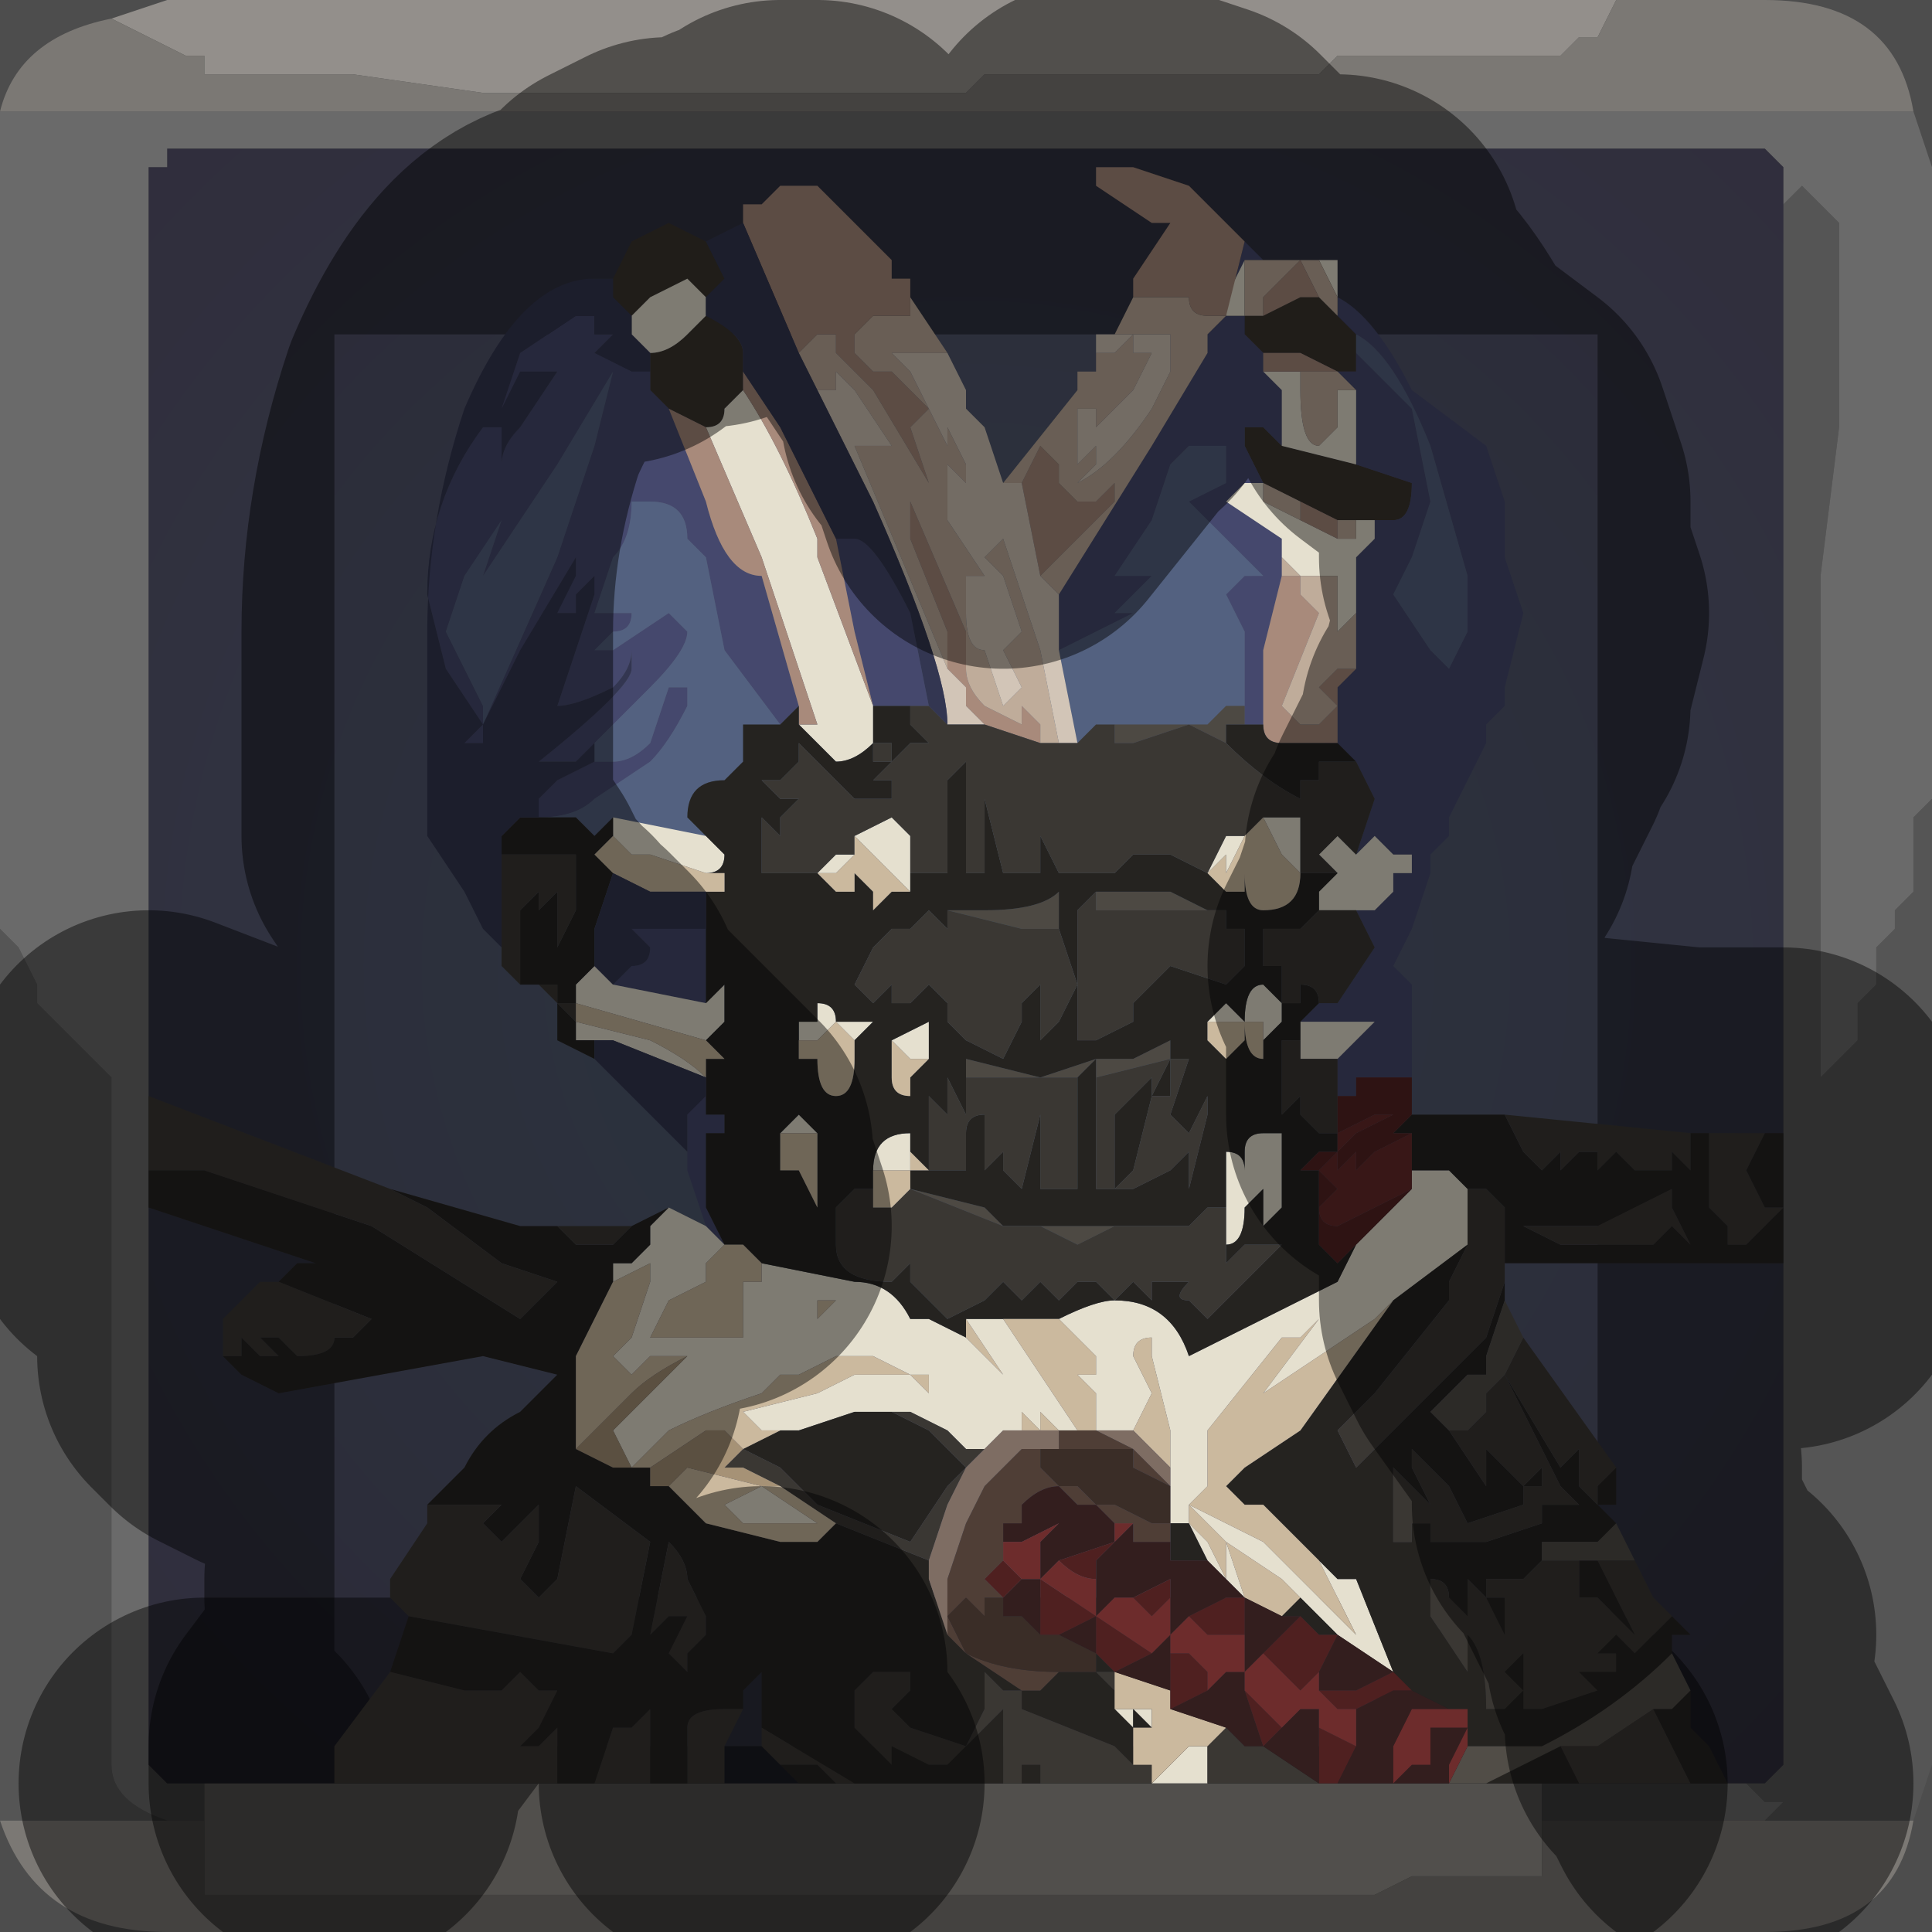 <?xml version="1.0" encoding="UTF-8" standalone="no"?>
<svg xmlns:xlink="http://www.w3.org/1999/xlink" height="5.2px" width="5.2px" xmlns="http://www.w3.org/2000/svg">
  <rect width="100%" height="100%" fill="#808080" stroke="none"/>
  <g transform="matrix(1.0, 0.0, 0.0, 1.0, 2.6, 2.6)">
    <path d="M1.75 -2.6 L1.7 -2.5 1.65 -2.5 1.65 -2.5 1.6 -2.45 1.5 -2.45 1.4 -2.45 1.0 -2.45 1.0 -2.45 0.95 -2.4 0.65 -2.4 0.3 -2.4 0.25 -2.4 0.05 -2.4 0.0 -2.35 -0.2 -2.35 -0.25 -2.35 -0.35 -2.35 -0.75 -2.35 -0.9 -2.35 -1.3 -2.35 -1.65 -2.4 -1.7 -2.4 -1.9 -2.4 -1.9 -2.4 -2.05 -2.4 -2.05 -2.45 -2.1 -2.45 -2.2 -2.5 -2.2 -2.5 -2.3 -2.55 -2.3 -2.55 -2.15 -2.6 1.75 -2.6 M-2.05 2.3 L-2.05 2.2 1.55 2.2 1.55 2.3 1.55 2.35 1.55 2.45 1.4 2.45 1.2 2.45 1.1 2.5 0.95 2.5 0.85 2.5 0.45 2.5 0.05 2.5 -0.3 2.5 -0.65 2.5 -0.85 2.5 -1.25 2.5 -1.65 2.5 -2.0 2.5 -2.05 2.5 -2.05 2.4 -2.05 2.3 -2.0 2.3 -2.05 2.3" fill="#f5efe8" fill-rule="evenodd" stroke="none"/>
    <path d="M-2.3 -2.55 L-2.3 -2.55 -2.2 -2.5 -2.2 -2.5 -2.1 -2.45 -2.05 -2.45 -2.05 -2.4 -1.9 -2.4 -1.9 -2.4 -1.7 -2.4 -1.65 -2.4 -1.3 -2.35 -0.9 -2.35 -0.75 -2.35 -0.35 -2.35 -0.25 -2.35 -0.2 -2.35 0.0 -2.35 0.05 -2.4 0.25 -2.4 0.3 -2.4 0.65 -2.4 0.95 -2.4 1.0 -2.45 1.0 -2.45 1.4 -2.45 1.5 -2.45 1.6 -2.45 1.65 -2.5 1.65 -2.5 1.7 -2.5 1.75 -2.6 2.15 -2.6 Q2.5 -2.6 2.55 -2.3 L-2.6 -2.3 Q-2.55 -2.5 -2.3 -2.55 M2.55 2.3 Q2.5 2.6 2.15 2.6 L-2.15 2.6 Q-2.5 2.6 -2.6 2.3 L-2.15 2.3 -2.05 2.3 -2.0 2.3 -2.05 2.3 -2.05 2.4 -2.05 2.5 -2.0 2.5 -1.65 2.5 -1.25 2.5 -0.85 2.5 -0.65 2.5 -0.3 2.5 0.05 2.5 0.45 2.5 0.85 2.5 0.95 2.5 1.1 2.5 1.2 2.45 1.4 2.45 1.55 2.45 1.55 2.35 1.55 2.3 2.15 2.3 2.55 2.3" fill="#cdc8c2" fill-rule="evenodd" stroke="none"/>
    <path d="M-2.6 -2.3 L2.55 -2.3 2.6 -2.15 2.6 -0.45 2.55 -0.4 2.55 -0.35 2.55 -0.3 2.55 -0.2 2.5 -0.15 2.5 -0.1 2.45 -0.05 2.45 0.05 2.4 0.1 2.4 0.2 2.3 0.3 2.3 -0.5 2.3 -1.05 2.35 -1.45 2.35 -2.0 2.25 -2.1 2.25 -2.1 2.2 -2.05 2.2 -2.05 2.2 -2.15 2.15 -2.2 -2.15 -2.2 -2.15 -2.15 -2.2 -2.15 -2.2 2.15 -2.15 2.2 -2.05 2.2 -2.05 2.3 -2.15 2.3 Q-2.3 2.25 -2.3 2.15 L-2.3 0.3 -2.3 0.3 -2.4 0.2 -2.45 0.15 -2.5 0.1 -2.5 0.05 -2.55 -0.05 -2.6 -0.1 -2.6 -2.3 M1.55 2.3 L1.55 2.2 2.1 2.2 2.15 2.25 2.2 2.25 2.15 2.3 1.55 2.3" fill="#d4d4d4" fill-opacity="0.569" fill-rule="evenodd" stroke="none"/>
    <path d="M2.2 -2.05 L2.2 -2.05 2.25 -2.1 2.25 -2.1 2.35 -2.0 2.35 -1.45 2.3 -1.05 2.3 -0.5 2.3 0.3 2.4 0.2 2.4 0.1 2.45 0.05 2.45 -0.05 2.5 -0.1 2.5 -0.15 2.55 -0.2 2.55 -0.3 2.55 -0.35 2.55 -0.4 2.6 -0.45 2.6 2.15 2.55 2.3 2.15 2.3 2.2 2.25 2.15 2.25 2.1 2.2 2.15 2.2 2.2 2.15 2.2 -2.05 M-2.6 2.3 L-2.6 -0.1 -2.55 -0.05 -2.5 0.05 -2.5 0.1 -2.45 0.15 -2.4 0.2 -2.3 0.3 -2.3 0.3 -2.3 2.15 Q-2.3 2.25 -2.15 2.3 L-2.6 2.3" fill="#989898" fill-opacity="0.569" fill-rule="evenodd" stroke="none"/>
    <path d="M-2.15 -2.2 L2.15 -2.2 2.2 -2.15 2.2 -2.05 2.2 2.15 2.15 2.2 2.1 2.2 1.55 2.2 -2.05 2.2 -2.15 2.2 -2.2 2.15 -2.2 -2.15 -2.15 -2.15 -2.15 -2.2" fill="url(#gradient0)" fill-rule="evenodd" stroke="none"/>
    <path d="M1.75 -2.6 L-2.15 -2.6 -2.3 -2.55 Q-2.55 -2.5 -2.6 -2.3 L-2.6 -0.1 -2.6 2.3 Q-2.5 2.6 -2.15 2.6 L2.15 2.6 Q2.5 2.6 2.55 2.3 L2.6 2.15 2.6 -0.45 2.6 -2.15 2.55 -2.3 Q2.5 -2.6 2.15 -2.6 L1.75 -2.6 M-2.15 -2.2 L2.15 -2.2 2.2 -2.15 2.2 -2.05 2.2 2.15 2.15 2.2 2.1 2.2 1.55 2.2 M-2.05 2.2 L-2.15 2.2 -2.2 2.15 -2.2 -2.15" fill="none" stroke="#000000" stroke-linecap="round" stroke-linejoin="round" stroke-opacity="0.4" stroke-width="1.0"/>
    <path d="M1.55 2.2 L-2.05 2.2" fill="none" stroke="#000000" stroke-linecap="round" stroke-linejoin="round" stroke-opacity="0.451" stroke-width="1.0"/>
    <path d="M1.05 -1.7 L1.05 -1.65 1.05 -1.6 1.0 -1.6 0.9 -1.65 0.8 -1.65 0.8 -1.65 0.75 -1.7 0.75 -1.75 0.8 -1.75 0.8 -1.75 0.9 -1.8 0.95 -1.8 1.0 -1.75 1.0 -1.75 1.05 -1.7 M1.05 -1.35 L1.2 -1.3 Q1.2 -1.2 1.15 -1.2 L1.1 -1.2 1.05 -1.2 1.0 -1.2 0.9 -1.25 0.9 -1.25 0.8 -1.3 0.75 -1.4 0.75 -1.45 0.8 -1.45 0.85 -1.4 1.05 -1.35 M0.8 -1.3 L0.8 -1.3 M-0.95 -1.85 L-0.9 -1.95 -0.8 -2.0 -0.7 -1.95 -0.7 -1.95 -0.65 -1.85 -0.7 -1.8 -0.7 -1.8 -0.75 -1.85 -0.85 -1.8 -0.9 -1.75 -0.95 -1.8 -0.95 -1.85 M-0.85 -1.6 L-0.85 -1.65 -0.85 -1.65 Q-0.8 -1.65 -0.75 -1.7 L-0.7 -1.75 Q-0.6 -1.7 -0.6 -1.65 L-0.6 -1.6 -0.6 -1.55 -0.65 -1.5 Q-0.65 -1.45 -0.7 -1.45 L-0.7 -1.45 -0.8 -1.5 -0.85 -1.55 -0.85 -1.6" fill="#3a342d" fill-rule="evenodd" stroke="none"/>
    <path d="M1.05 -1.7 L1.0 -1.75 1.0 -1.75 1.0 -1.8 Q1.1 -1.75 1.2 -1.55 L1.4 -1.4 1.45 -1.25 1.45 -1.1 1.5 -0.95 1.45 -0.75 1.45 -0.7 1.4 -0.65 1.4 -0.6 1.35 -0.5 1.3 -0.4 1.3 -0.35 1.25 -0.3 1.25 -0.25 1.2 -0.1 1.15 0.0 1.2 0.05 1.2 0.15 1.2 0.3 1.15 0.3 1.1 0.3 1.05 0.3 1.05 0.35 1.0 0.35 1.0 0.25 1.05 0.2 1.1 0.15 1.05 0.15 1.0 0.15 0.95 0.15 0.9 0.15 0.95 0.1 1.0 0.1 1.1 -0.05 1.05 -0.15 1.1 -0.15 1.15 -0.2 1.15 -0.25 1.2 -0.25 1.2 -0.3 1.15 -0.3 1.1 -0.35 1.05 -0.3 1.05 -0.3 1.1 -0.45 1.05 -0.55 1.05 -0.55 1.0 -0.6 1.0 -0.75 1.05 -0.8 1.05 -0.95 1.05 -0.95 1.05 -1.05 1.05 -1.1 1.1 -1.15 1.1 -1.2 1.15 -1.2 Q1.2 -1.2 1.2 -1.3 L1.05 -1.35 1.05 -1.55 1.0 -1.6 1.05 -1.6 1.05 -1.65 1.2 -1.5 1.25 -1.25 1.2 -1.1 1.15 -1.0 1.25 -0.85 1.3 -0.8 1.35 -0.9 1.35 -1.05 1.25 -1.4 Q1.15 -1.65 1.05 -1.7 M0.75 -1.75 L0.75 -1.7 0.8 -1.65 0.8 -1.65 0.8 -1.6 0.8 -1.6 0.85 -1.55 0.85 -1.4 0.8 -1.45 0.75 -1.45 0.75 -1.4 0.8 -1.3 0.75 -1.3 0.7 -1.25 0.85 -1.15 0.85 -1.1 0.85 -1.05 0.8 -0.85 0.8 -0.65 0.75 -0.65 0.75 -0.7 0.75 -0.9 0.7 -1.0 0.75 -1.05 0.8 -1.05 0.7 -1.15 0.6 -1.25 0.7 -1.3 0.7 -1.4 0.6 -1.4 0.55 -1.35 0.5 -1.2 0.4 -1.05 0.4 -1.05 0.45 -1.05 0.5 -1.05 0.5 -1.05 0.45 -1.0 0.4 -0.95 0.45 -0.95 0.45 -0.95 0.25 -0.85 0.25 -1.0 0.5 -1.4 0.65 -1.65 0.65 -1.7 0.7 -1.75 0.75 -1.95 0.8 -1.9 0.75 -1.9 0.7 -1.8 0.7 -1.75 0.75 -1.75 M1.15 -0.2 L1.15 -0.2 M0.75 -0.7 L0.75 -0.7 M-0.15 -0.7 L-0.2 -0.7 -0.25 -0.7 -0.25 -0.7 -0.3 -0.9 -0.35 -1.15 -0.3 -1.15 Q-0.25 -1.15 -0.15 -0.95 L-0.1 -0.7 -0.15 -0.7 M-0.45 -0.7 L-0.5 -0.65 -0.65 -0.85 -0.7 -1.1 -0.75 -1.15 -0.75 -1.15 Q-0.75 -1.25 -0.85 -1.25 L-0.9 -1.25 -0.9 -1.25 Q-0.9 -1.15 -0.95 -1.1 L-1.0 -0.95 -1.0 -0.95 -0.95 -0.95 -0.9 -0.95 Q-0.9 -0.9 -0.95 -0.9 L-1.0 -0.85 -1.0 -0.85 -0.95 -0.85 -0.8 -0.95 -0.75 -0.9 Q-0.75 -0.85 -0.85 -0.75 L-1.0 -0.6 -1.05 -0.55 -1.15 -0.55 -1.15 -0.55 Q-0.9 -0.75 -0.9 -0.8 L-0.9 -0.85 Q-0.9 -0.8 -0.95 -0.75 -1.05 -0.7 -1.1 -0.7 L-1.1 -0.7 -1.05 -0.85 -1.0 -1.0 -1.0 -1.05 -1.05 -1.0 -1.05 -0.95 -1.1 -0.95 -1.05 -1.05 -1.05 -1.1 -1.2 -0.85 -1.3 -0.65 -1.3 -0.65 -1.3 -0.6 -1.35 -0.6 -1.3 -0.65 -1.4 -0.8 -1.45 -1.0 Q-1.45 -1.25 -1.3 -1.45 L-1.25 -1.45 -1.25 -1.35 Q-1.25 -1.4 -1.2 -1.45 L-1.1 -1.6 -1.15 -1.6 Q-1.2 -1.6 -1.2 -1.6 L-1.25 -1.5 -1.25 -1.5 -1.2 -1.65 -1.05 -1.75 -1.0 -1.75 -1.0 -1.7 -0.95 -1.7 -1.0 -1.65 -0.9 -1.6 -0.85 -1.6 -0.85 -1.55 -0.8 -1.5 -0.7 -1.25 Q-0.65 -1.05 -0.55 -1.05 L-0.45 -0.7 M-0.7 -0.1 L-0.7 0.1 -0.7 0.1 -0.95 0.05 -0.9 0.0 Q-0.85 0.0 -0.85 -0.05 L-0.9 -0.1 -0.85 -0.1 -0.85 -0.1 -0.8 -0.1 -0.8 -0.1 -0.7 -0.1 M-0.7 0.35 L-0.7 0.4 -0.65 0.4 -0.65 0.45 -0.7 0.45 -0.7 0.65 -0.65 0.75 -0.7 0.7 -0.7 0.7 -0.75 0.55 -0.75 0.5 -0.75 0.4 -0.7 0.35 M-1.15 -0.4 L-1.15 -0.45 -1.1 -0.5 -1.0 -0.55 -0.95 -0.55 Q-0.9 -0.55 -0.85 -0.6 L-0.8 -0.75 Q-0.75 -0.75 -0.75 -0.75 L-0.75 -0.7 Q-0.8 -0.6 -0.85 -0.55 L-1.0 -0.45 Q-1.05 -0.4 -1.15 -0.4 L-1.15 -0.4 M-0.95 -1.6 L-1.1 -1.35 -1.3 -1.05 -1.25 -1.2 -1.25 -1.2 -1.35 -1.05 -1.4 -0.9 -1.35 -0.8 -1.3 -0.7 -1.3 -0.65 -1.1 -1.1 -1.0 -1.4 -0.95 -1.6 M-0.25 -0.7 L-0.25 -0.7" fill="#45486d" fill-rule="evenodd" stroke="none"/>
    <path d="M1.05 -1.65 L1.05 -1.7 Q1.15 -1.65 1.25 -1.4 L1.35 -1.05 1.35 -0.9 1.3 -0.8 1.25 -0.85 1.15 -1.0 1.2 -1.1 1.25 -1.25 1.2 -1.5 1.05 -1.65 M0.3 -0.6 L0.25 -0.85 0.45 -0.95 0.45 -0.95 0.4 -0.95 0.45 -1.0 0.5 -1.05 0.5 -1.05 0.45 -1.05 0.4 -1.05 0.4 -1.05 0.5 -1.2 0.55 -1.35 0.6 -1.4 0.7 -1.4 0.7 -1.3 0.6 -1.25 0.7 -1.15 0.8 -1.05 0.75 -1.05 0.7 -1.0 0.75 -0.9 0.75 -0.7 0.7 -0.7 0.65 -0.65 0.6 -0.65 0.45 -0.65 0.4 -0.65 0.35 -0.65 0.3 -0.6 M-0.5 -0.65 L-0.6 -0.65 -0.6 -0.55 -0.65 -0.5 Q-0.75 -0.5 -0.75 -0.4 L-0.7 -0.35 -0.95 -0.4 -0.95 -0.4 -0.95 -0.4 -1.0 -0.35 -1.05 -0.4 -1.15 -0.4 Q-1.05 -0.4 -1.0 -0.45 L-0.85 -0.55 Q-0.8 -0.6 -0.75 -0.7 L-0.75 -0.75 Q-0.75 -0.75 -0.8 -0.75 L-0.85 -0.6 Q-0.9 -0.55 -0.95 -0.55 L-1.0 -0.55 -1.0 -0.6 -0.85 -0.75 Q-0.75 -0.85 -0.75 -0.9 L-0.8 -0.95 -0.95 -0.85 -1.0 -0.85 -1.0 -0.85 -0.95 -0.9 Q-0.9 -0.9 -0.9 -0.95 L-0.95 -0.95 -1.0 -0.95 -1.0 -0.95 -0.95 -1.1 Q-0.9 -1.15 -0.9 -1.25 L-0.9 -1.25 -0.85 -1.25 Q-0.75 -1.25 -0.75 -1.15 L-0.75 -1.15 -0.7 -1.1 -0.65 -0.85 -0.5 -0.65 M-0.95 -1.6 L-1.0 -1.4 -1.1 -1.1 -1.3 -0.65 -1.3 -0.7 -1.35 -0.8 -1.4 -0.9 -1.35 -1.05 -1.25 -1.2 -1.25 -1.2 -1.3 -1.05 -1.1 -1.35 -0.95 -1.6" fill="#536180" fill-rule="evenodd" stroke="none"/>
    <path d="M1.1 -1.2 L1.1 -1.15 1.05 -1.1 1.05 -1.05 1.05 -0.95 1.05 -0.95 1.0 -0.9 1.0 -1.05 0.9 -1.05 0.85 -1.1 0.85 -1.15 0.7 -1.25 0.75 -1.3 0.8 -1.3 0.8 -1.25 0.9 -1.2 1.0 -1.15 1.05 -1.15 1.05 -1.2 1.1 -1.2 M1.05 -0.3 L1.05 -0.3 1.1 -0.35 1.15 -0.3 1.2 -0.3 1.2 -0.25 1.15 -0.25 1.15 -0.2 1.1 -0.15 1.05 -0.15 1.0 -0.15 0.95 -0.15 0.95 -0.15 0.95 -0.2 1.0 -0.25 0.95 -0.3 1.0 -0.35 1.05 -0.3 M0.9 0.15 L0.95 0.15 1.0 0.15 1.05 0.15 1.1 0.15 1.05 0.2 1.0 0.25 0.9 0.25 0.9 0.2 0.9 0.15 M1.0 -1.8 L1.0 -1.75 1.0 -1.8 0.95 -1.9 1.0 -1.9 1.0 -1.8 M0.75 -1.9 L0.75 -1.8 0.75 -1.75 0.7 -1.75 0.7 -1.8 0.75 -1.9 M1.05 -1.55 L1.05 -1.35 0.85 -1.4 0.85 -1.55 0.8 -1.6 0.9 -1.6 0.9 -1.55 Q0.9 -1.4 0.95 -1.4 L1.0 -1.45 1.0 -1.5 1.0 -1.55 1.05 -1.55 M0.8 -1.3 L0.8 -1.3 M-0.15 -0.25 L-0.15 -0.2 -0.2 -0.25 -0.3 -0.35 -0.2 -0.4 -0.15 -0.35 -0.15 -0.25 M-0.25 -0.7 L-0.25 -0.6 Q-0.3 -0.55 -0.35 -0.55 L-0.45 -0.65 -0.4 -0.65 -0.4 -0.65 -0.55 -1.1 -0.7 -1.45 Q-0.65 -1.45 -0.65 -1.5 L-0.6 -1.55 Q-0.5 -1.4 -0.4 -1.15 L-0.4 -1.1 -0.25 -0.7 -0.25 -0.7 M-0.7 -0.35 L-0.7 -0.35 -0.65 -0.3 -0.65 -0.3 Q-0.65 -0.25 -0.7 -0.25 L-0.7 -0.25 -0.85 -0.3 -0.9 -0.3 -0.95 -0.35 -0.95 -0.4 -0.95 -0.4 -0.7 -0.35 M-0.7 0.1 L-0.65 0.05 -0.65 0.15 -0.65 0.15 -0.7 0.2 -0.7 0.2 -1.05 0.1 -1.05 0.05 -1.0 0.0 -1.0 0.0 -0.95 0.05 -0.7 0.1 -0.7 0.1 M-0.65 0.75 L-0.6 0.75 -0.65 0.75 -0.65 0.75 -0.7 0.8 -0.7 0.85 -0.8 0.9 -0.8 0.9 -0.85 1.0 -0.85 1.0 -0.75 1.0 -0.7 1.0 -0.65 1.0 -0.6 1.0 -0.6 0.9 -0.6 0.85 -0.55 0.85 -0.55 0.8 -0.3 0.85 Q-0.2 0.85 -0.15 0.95 L-0.1 0.95 0.0 1.0 0.05 1.05 0.1 1.1 0.0 0.95 0.05 0.95 0.1 0.95 0.2 1.1 0.3 1.25 0.25 1.25 0.2 1.2 0.2 1.25 0.15 1.2 0.15 1.15 0.1 1.15 0.15 1.15 0.15 1.25 0.1 1.25 0.05 1.3 0.0 1.3 -0.05 1.25 -0.15 1.2 -0.2 1.2 -0.3 1.2 -0.45 1.25 -0.5 1.25 -0.5 1.25 -0.55 1.25 -0.6 1.2 -0.6 1.2 -0.4 1.15 -0.3 1.1 -0.25 1.1 -0.25 1.1 -0.2 1.1 -0.15 1.1 -0.1 1.15 -0.1 1.1 -0.15 1.1 -0.25 1.05 -0.3 1.05 -0.35 1.05 -0.45 1.1 -0.5 1.1 -0.55 1.15 Q-0.7 1.2 -0.8 1.25 L-0.9 1.35 -0.95 1.25 -0.9 1.2 -0.75 1.05 -0.75 1.05 -0.8 1.05 -0.85 1.05 -0.9 1.1 -0.95 1.05 -0.9 1.0 -0.85 0.85 -0.85 0.8 -0.85 0.8 -0.95 0.85 -0.95 0.85 -0.95 0.8 -0.9 0.8 -0.85 0.75 -0.85 0.7 -0.8 0.65 -0.7 0.7 -0.65 0.75 M0.25 0.95 Q0.35 0.9 0.4 0.9 0.55 0.9 0.6 1.05 L0.9 0.9 1.0 0.85 1.05 0.75 1.1 0.7 1.15 0.65 1.2 0.6 1.2 0.55 1.25 0.55 1.3 0.55 1.35 0.6 1.35 0.75 1.15 0.9 1.1 0.95 0.8 1.15 0.95 0.95 0.9 1.0 0.85 1.0 0.65 1.25 0.65 1.4 0.6 1.45 0.8 1.55 1.05 1.8 0.95 1.6 0.85 1.5 1.0 1.65 1.05 1.65 1.15 1.9 1.0 1.8 0.95 1.75 0.85 1.65 0.7 1.55 0.75 1.7 0.7 1.65 0.7 1.55 0.6 1.45 0.6 1.5 0.65 1.55 0.7 1.65 0.65 1.6 0.6 1.5 0.55 1.5 0.55 1.4 0.55 1.25 0.5 1.05 0.5 1.0 Q0.45 1.0 0.45 1.05 L0.5 1.15 0.45 1.25 0.45 1.25 0.35 1.25 0.35 1.15 0.3 1.1 0.35 1.1 0.35 1.05 0.25 0.95 M0.75 -0.35 L0.7 -0.25 0.7 -0.3 0.65 -0.25 0.7 -0.35 0.7 -0.35 0.75 -0.35 M0.9 -0.25 L0.85 -0.3 0.8 -0.4 0.85 -0.4 0.9 -0.4 0.9 -0.4 0.9 -0.25 M1.15 -0.2 L1.15 -0.2 M0.65 0.15 Q0.7 0.1 0.7 0.1 L0.75 0.15 Q0.75 0.05 0.8 0.05 L0.85 0.1 0.85 0.15 0.8 0.2 0.8 0.15 0.75 0.15 0.7 0.15 0.65 0.15 M0.7 0.7 L0.7 0.55 0.7 0.5 Q0.75 0.5 0.75 0.55 L0.75 0.5 Q0.75 0.45 0.8 0.45 L0.85 0.45 0.85 0.65 0.8 0.7 0.8 0.6 0.75 0.65 Q0.75 0.75 0.7 0.75 L0.7 0.7 M-0.25 0.55 L-0.25 0.55 Q-0.25 0.45 -0.15 0.45 L-0.15 0.5 -0.15 0.55 -0.2 0.55 -0.25 0.55 M0.4 2.0 L0.45 2.0 0.5 2.0 0.5 2.05 0.45 2.0 0.45 2.05 0.4 2.0 0.4 2.0 0.35 2.0 0.4 2.0 M0.5 2.2 Q0.6 2.1 0.6 2.1 L0.65 2.1 0.65 2.15 0.65 2.2 0.5 2.2 M-0.9 -1.75 L-0.85 -1.8 -0.75 -1.85 -0.7 -1.8 -0.7 -1.8 -0.7 -1.75 -0.75 -1.7 Q-0.8 -1.65 -0.85 -1.65 L-0.85 -1.65 -0.9 -1.7 -0.9 -1.75 M-0.4 -0.25 L-0.35 -0.3 -0.3 -0.3 -0.3 -0.3 -0.3 -0.3 -0.35 -0.25 -0.4 -0.25 M-0.1 0.25 L-0.15 0.25 -0.15 0.25 -0.2 0.2 -0.2 0.2 -0.1 0.15 -0.1 0.25 M-0.45 0.2 L-0.45 0.15 -0.4 0.15 -0.4 0.1 Q-0.35 0.1 -0.35 0.15 L-0.3 0.15 -0.25 0.15 -0.3 0.2 -0.3 0.25 -0.3 0.2 -0.35 0.15 -0.4 0.2 -0.45 0.2 M-0.5 0.45 L-0.45 0.4 -0.4 0.45 -0.4 0.55 -0.4 0.45 -0.5 0.45 M-0.7 0.3 L-0.7 0.3 -0.95 0.2 -1.0 0.2 -1.05 0.2 -1.05 0.15 -0.85 0.2 Q-0.75 0.25 -0.7 0.3 M-0.3 0.9 L-0.35 0.9 -0.4 0.9 -0.4 0.95 -0.35 0.9 -0.3 0.9 -0.3 0.9 M-0.45 1.5 L-0.5 1.5 -0.6 1.5 -0.65 1.45 -0.55 1.4 -0.55 1.4 -0.4 1.5 -0.45 1.5 -0.45 1.5" fill="#e5e0cf" fill-rule="evenodd" stroke="none"/>
    <path d="M0.95 -1.8 L0.9 -1.8 0.8 -1.75 0.8 -1.8 0.85 -1.85 0.9 -1.9 0.95 -1.8 0.95 -1.8 M0.8 -1.65 L0.9 -1.65 1.0 -1.6 1.0 -1.6 0.95 -1.6 0.8 -1.6 0.8 -1.65 M1.05 -0.8 L1.0 -0.75 1.0 -0.6 0.95 -0.6 0.9 -0.6 0.85 -0.6 Q0.8 -0.6 0.8 -0.65 L0.8 -0.65 0.8 -0.85 0.85 -1.05 0.9 -1.05 0.9 -0.95 0.9 -0.9 0.9 -1.0 0.95 -0.95 0.85 -0.7 0.85 -0.7 0.9 -0.65 0.95 -0.65 1.0 -0.7 0.95 -0.75 1.0 -0.8 1.0 -0.8 1.05 -0.8 M0.9 -1.25 L1.0 -1.2 1.0 -1.15 0.9 -1.2 0.9 -1.25 M0.45 -1.8 L0.45 -1.85 0.55 -2.0 0.5 -2.0 0.35 -2.1 0.35 -2.15 0.4 -2.15 0.45 -2.15 0.45 -2.15 0.6 -2.1 0.65 -2.05 0.75 -1.95 0.75 -1.95 0.7 -1.75 0.65 -1.75 Q0.6 -1.75 0.6 -1.8 L0.6 -1.8 0.55 -1.8 0.45 -1.8 0.45 -1.8 M0.15 -1.3 L0.2 -1.4 0.25 -1.35 0.25 -1.3 0.3 -1.25 0.35 -1.25 0.4 -1.3 0.4 -1.25 0.2 -1.05 0.15 -1.3 M0.05 -0.65 L0.0 -0.7 0.0 -0.75 -0.05 -0.8 -0.05 -0.9 -0.15 -1.15 -0.15 -1.25 0.0 -0.9 0.0 -0.8 Q0.0 -0.75 0.05 -0.7 L0.15 -0.65 0.15 -0.7 0.2 -0.65 0.2 -0.6 0.2 -0.6 0.05 -0.65 M-0.45 -0.65 L-0.45 -0.7 -0.55 -1.05 Q-0.65 -1.05 -0.7 -1.25 L-0.8 -1.5 -0.7 -1.45 -0.7 -1.45 -0.55 -1.1 -0.4 -0.65 -0.4 -0.65 -0.45 -0.65 M-0.6 -2.0 L-0.6 -2.05 -0.55 -2.05 -0.55 -2.05 -0.5 -2.1 -0.45 -2.1 -0.4 -2.1 -0.3 -2.0 -0.2 -1.9 -0.2 -1.85 -0.15 -1.85 -0.15 -1.8 -0.15 -1.75 -0.25 -1.75 -0.3 -1.7 -0.3 -1.65 -0.25 -1.6 -0.2 -1.6 -0.15 -1.55 -0.1 -1.5 -0.15 -1.45 -0.1 -1.3 -0.1 -1.3 -0.1 -1.3 -0.25 -1.55 -0.3 -1.6 -0.35 -1.65 -0.35 -1.7 -0.4 -1.7 -0.4 -1.7 -0.45 -1.65 -0.45 -1.65 -0.6 -2.0 M-0.6 -1.6 L-0.5 -1.45 -0.35 -1.15 -0.35 -1.15 -0.3 -0.9 -0.25 -0.7 -0.4 -1.1 -0.4 -1.15 Q-0.5 -1.4 -0.6 -1.55 L-0.6 -1.6" fill="#a88a7b" fill-rule="evenodd" stroke="none"/>
    <path d="M1.0 -1.75 L0.95 -1.8 0.95 -1.8 0.9 -1.9 0.85 -1.85 0.8 -1.8 0.8 -1.75 0.8 -1.75 0.75 -1.75 0.75 -1.8 0.75 -1.9 0.8 -1.9 0.8 -1.9 0.9 -1.9 0.95 -1.9 1.0 -1.8 1.0 -1.75 M1.05 -0.95 L1.05 -0.8 1.0 -0.8 1.0 -0.8 0.95 -0.75 1.0 -0.7 0.95 -0.65 0.9 -0.65 0.85 -0.7 0.85 -0.7 0.95 -0.95 0.9 -1.0 0.9 -0.9 0.9 -0.95 0.9 -1.05 0.85 -1.05 0.85 -1.1 0.9 -1.05 1.0 -1.05 1.0 -0.9 1.05 -0.95 M0.8 -1.3 L0.9 -1.25 0.9 -1.25 0.9 -1.2 0.8 -1.25 0.8 -1.3 M1.0 -1.2 L1.05 -1.2 1.05 -1.15 1.0 -1.15 1.0 -1.2 M0.45 -1.8 L0.45 -1.8 0.55 -1.8 0.6 -1.8 0.6 -1.8 Q0.6 -1.75 0.65 -1.75 L0.7 -1.75 0.65 -1.7 0.65 -1.65 0.5 -1.4 0.25 -1.0 0.2 -1.05 0.4 -1.25 0.4 -1.3 0.35 -1.25 0.3 -1.25 0.25 -1.3 0.25 -1.35 0.2 -1.4 0.15 -1.3 0.1 -1.3 0.3 -1.55 0.3 -1.6 0.35 -1.6 0.35 -1.65 0.4 -1.65 0.4 -1.65 0.45 -1.7 0.45 -1.65 0.5 -1.65 0.5 -1.65 0.45 -1.55 0.35 -1.45 0.35 -1.5 0.3 -1.5 0.3 -1.45 0.3 -1.35 0.35 -1.4 0.35 -1.35 0.3 -1.3 0.3 -1.3 Q0.4 -1.35 0.5 -1.5 L0.55 -1.6 0.55 -1.7 0.45 -1.7 0.4 -1.7 0.4 -1.7 0.45 -1.8 M-0.05 -1.65 L-0.15 -1.65 -0.15 -1.65 -0.2 -1.65 -0.15 -1.6 -0.05 -1.4 -0.05 -1.45 0.0 -1.35 0.0 -1.3 -0.05 -1.35 -0.05 -1.2 0.05 -1.05 0.05 -1.05 0.0 -1.05 0.0 -0.95 Q0.0 -0.85 0.05 -0.85 L0.1 -0.7 0.15 -0.75 0.1 -0.85 0.15 -0.9 0.1 -1.05 0.05 -1.1 0.1 -1.15 0.2 -0.85 0.25 -0.6 0.2 -0.6 0.2 -0.65 0.15 -0.7 0.15 -0.65 0.05 -0.7 Q0.0 -0.75 0.0 -0.8 L0.0 -0.9 -0.15 -1.25 -0.15 -1.15 -0.05 -0.9 -0.05 -0.8 -0.3 -1.4 -0.3 -1.4 -0.25 -1.4 -0.2 -1.4 -0.3 -1.55 -0.35 -1.6 -0.35 -1.55 -0.4 -1.55 -0.45 -1.65 -0.45 -1.65 -0.4 -1.7 -0.4 -1.7 -0.35 -1.7 -0.35 -1.65 -0.3 -1.6 -0.25 -1.55 -0.1 -1.3 -0.1 -1.3 -0.1 -1.3 -0.15 -1.45 -0.1 -1.5 -0.15 -1.55 -0.2 -1.6 -0.25 -1.6 -0.3 -1.65 -0.3 -1.7 -0.25 -1.75 -0.15 -1.75 -0.15 -1.8 -0.05 -1.65 M0.8 -1.6 L0.8 -1.6 0.95 -1.6 1.0 -1.6 1.0 -1.6 1.05 -1.55 1.0 -1.55 1.0 -1.5 1.0 -1.45 0.95 -1.4 Q0.9 -1.4 0.9 -1.55 L0.9 -1.6 0.8 -1.6" fill="#bfac9a" fill-rule="evenodd" stroke="none"/>
    <path d="M0.4 -1.7 L0.4 -1.7 0.45 -1.7 0.55 -1.7 0.55 -1.6 0.5 -1.5 Q0.4 -1.35 0.3 -1.3 L0.3 -1.3 0.35 -1.35 0.35 -1.4 0.3 -1.35 0.3 -1.45 0.3 -1.5 0.35 -1.5 0.35 -1.45 0.45 -1.55 0.5 -1.65 0.5 -1.65 0.45 -1.65 0.45 -1.7 0.4 -1.65 0.4 -1.65 0.35 -1.65 0.35 -1.6 0.35 -1.7 0.4 -1.7 M0.1 -1.3 L0.15 -1.3 0.2 -1.05 0.25 -1.0 0.25 -0.85 0.3 -0.6 0.25 -0.6 0.2 -0.85 0.1 -1.15 0.05 -1.1 0.1 -1.05 0.15 -0.9 0.1 -0.85 0.15 -0.75 0.1 -0.7 0.05 -0.85 Q0.0 -0.85 0.0 -0.95 L0.0 -1.05 0.05 -1.05 0.05 -1.05 -0.05 -1.2 -0.05 -1.35 0.0 -1.3 0.0 -1.35 -0.05 -1.45 -0.05 -1.4 -0.15 -1.6 -0.2 -1.65 -0.15 -1.65 -0.15 -1.65 -0.05 -1.65 0.0 -1.55 0.0 -1.5 0.05 -1.45 0.1 -1.3 M-0.05 -0.8 L0.0 -0.75 0.0 -0.7 0.05 -0.65 -0.05 -0.65 Q-0.05 -0.8 -0.25 -1.25 L-0.4 -1.55 -0.35 -1.55 -0.35 -1.6 -0.3 -1.55 -0.2 -1.4 -0.25 -1.4 -0.3 -1.4 -0.3 -1.4 -0.05 -0.8" fill="#d2c5b7" fill-rule="evenodd" stroke="none"/>
    <path d="M0.75 -0.65 L0.7 -0.65 0.7 -0.6 0.6 -0.65 0.45 -0.6 0.4 -0.6 0.4 -0.65 0.45 -0.65 0.6 -0.65 0.65 -0.65 0.7 -0.7 0.75 -0.7 0.75 -0.65 M-0.05 -0.15 L0.0 -0.15 Q0.05 -0.15 0.05 -0.15 0.2 -0.15 0.25 -0.2 L0.25 -0.1 0.15 -0.1 -0.05 -0.15 M0.35 -0.15 L0.35 -0.2 0.45 -0.2 0.45 -0.15 0.35 -0.15 M0.65 -0.15 L0.45 -0.15 0.45 -0.2 0.5 -0.2 0.55 -0.2 0.65 -0.15 M0.35 0.3 L0.35 0.25 0.45 0.25 0.55 0.2 0.55 0.25 0.35 0.3 M-0.15 0.6 L0.05 0.65 0.1 0.7 0.15 0.7 0.2 0.7 0.25 0.7 0.3 0.7 0.35 0.7 0.4 0.7 0.3 0.75 0.2 0.7 0.1 0.7 -0.15 0.6 -0.15 0.6 M0.2 0.3 L0.35 0.25 0.3 0.3 0.2 0.3 0.1 0.3 0.0 0.3 0.0 0.25 0.2 0.3" fill="#4d4943" fill-rule="evenodd" stroke="none"/>
    <path d="M1.0 -0.6 L1.05 -0.55 1.0 -0.55 0.95 -0.55 0.95 -0.5 0.9 -0.5 0.9 -0.45 Q0.8 -0.5 0.7 -0.6 L0.7 -0.6 0.7 -0.65 0.75 -0.65 0.75 -0.7 0.75 -0.65 0.8 -0.65 0.8 -0.65 Q0.8 -0.6 0.85 -0.6 L0.9 -0.6 0.95 -0.6 1.0 -0.6 M0.95 0.1 L0.9 0.15 0.9 0.2 0.85 0.2 0.85 0.4 0.9 0.35 0.9 0.4 0.95 0.45 1.0 0.45 1.0 0.5 0.95 0.5 0.9 0.55 0.95 0.55 0.95 0.6 0.95 0.75 0.95 0.75 1.0 0.8 1.05 0.75 1.0 0.85 0.9 0.9 0.6 1.05 Q0.55 0.9 0.4 0.9 0.35 0.9 0.25 0.95 L0.15 0.95 Q0.15 0.95 0.1 0.95 L0.05 0.95 0.0 0.95 0.0 1.0 -0.1 0.95 -0.15 0.95 Q-0.2 0.85 -0.3 0.85 L-0.55 0.8 -0.55 0.8 -0.6 0.75 -0.65 0.75 -0.7 0.65 -0.7 0.45 -0.65 0.45 -0.65 0.4 -0.7 0.4 -0.7 0.35 -0.7 0.3 -0.7 0.25 -0.65 0.25 -0.7 0.2 -0.65 0.15 -0.65 0.15 -0.65 0.05 -0.7 0.1 -0.7 -0.1 -0.7 -0.2 -0.7 -0.2 -0.65 -0.2 -0.65 -0.25 -0.7 -0.25 Q-0.65 -0.25 -0.65 -0.3 L-0.65 -0.3 -0.7 -0.35 -0.7 -0.35 -0.75 -0.4 Q-0.75 -0.5 -0.65 -0.5 L-0.6 -0.55 -0.6 -0.65 -0.5 -0.65 -0.45 -0.7 -0.45 -0.65 -0.35 -0.55 Q-0.3 -0.55 -0.25 -0.6 L-0.25 -0.7 -0.25 -0.7 -0.2 -0.7 -0.15 -0.7 -0.15 -0.65 -0.1 -0.6 -0.15 -0.6 -0.2 -0.55 -0.2 -0.6 -0.25 -0.6 -0.25 -0.55 -0.25 -0.55 -0.2 -0.55 -0.2 -0.55 -0.25 -0.5 -0.25 -0.5 -0.2 -0.5 -0.2 -0.45 -0.3 -0.45 -0.45 -0.6 -0.45 -0.55 -0.5 -0.55 -0.55 -0.55 -0.55 -0.55 -0.5 -0.55 -0.5 -0.55 -0.45 -0.55 -0.5 -0.5 -0.5 -0.5 -0.55 -0.5 -0.5 -0.45 -0.45 -0.45 -0.45 -0.45 -0.5 -0.4 -0.5 -0.35 -0.55 -0.4 -0.55 -0.4 -0.55 -0.35 -0.55 -0.25 -0.45 -0.25 -0.4 -0.25 -0.4 -0.25 -0.4 -0.25 -0.35 -0.2 -0.3 -0.2 -0.3 -0.25 -0.25 -0.2 -0.25 -0.15 -0.2 -0.2 -0.15 -0.2 -0.15 -0.25 -0.1 -0.25 -0.05 -0.25 -0.05 -0.25 -0.05 -0.5 0.0 -0.55 0.0 -0.25 0.05 -0.25 0.05 -0.25 0.05 -0.45 0.1 -0.25 0.1 -0.25 0.2 -0.25 0.2 -0.35 0.25 -0.25 0.3 -0.25 0.3 -0.25 0.4 -0.25 0.4 -0.4 0.4 -0.25 0.45 -0.3 0.45 -0.3 0.45 -0.3 0.55 -0.3 0.65 -0.25 0.65 -0.25 0.7 -0.2 0.7 -0.2 0.75 -0.2 0.75 -0.25 Q0.75 -0.15 0.8 -0.15 0.9 -0.15 0.9 -0.25 L0.95 -0.25 1.0 -0.25 0.95 -0.2 0.95 -0.15 0.95 -0.15 0.9 -0.1 0.85 -0.1 0.85 -0.1 0.8 -0.1 0.8 0.0 0.85 0.0 0.85 0.1 0.9 0.1 0.9 0.05 Q0.95 0.05 0.95 0.1 M0.25 -0.1 L0.25 -0.2 Q0.2 -0.15 0.05 -0.15 0.05 -0.15 0.0 -0.15 L-0.05 -0.15 -0.05 -0.1 -0.1 -0.15 -0.15 -0.1 -0.2 -0.1 -0.25 -0.05 -0.3 0.05 -0.25 0.1 -0.2 0.05 -0.2 0.1 -0.15 0.1 -0.1 0.05 -0.1 0.05 -0.05 0.1 -0.05 0.15 0.0 0.2 0.0 0.2 0.1 0.25 0.15 0.15 0.15 0.1 0.2 0.05 0.2 0.1 0.2 0.2 0.25 0.15 0.3 0.05 0.25 -0.1 M0.45 -0.15 L0.45 -0.2 0.35 -0.2 0.35 -0.15 0.35 0.0 0.35 0.2 0.45 0.15 0.45 -0.15 0.45 0.1 0.55 0.0 0.55 0.0 0.7 0.05 Q0.75 0.0 0.75 0.0 L0.75 -0.1 0.75 -0.1 0.7 -0.1 0.7 -0.15 0.65 -0.15 0.55 -0.2 0.5 -0.2 0.45 -0.2 0.45 -0.15 M0.3 -0.15 L0.3 0.2 0.35 0.2 0.35 -0.05 0.35 -0.2 0.3 -0.15 M0.55 -0.5 L0.55 -0.55 0.55 -0.5 0.55 -0.5 M2.0 0.45 L2.0 0.55 2.0 0.65 2.05 0.7 2.05 0.75 2.1 0.75 2.15 0.7 2.2 0.65 2.15 0.65 2.1 0.55 2.15 0.45 2.2 0.45 2.2 0.8 2.0 0.8 1.45 0.8 1.45 0.65 1.4 0.6 1.35 0.6 1.3 0.55 1.25 0.55 1.2 0.55 1.2 0.5 1.2 0.45 1.15 0.45 1.2 0.4 1.45 0.4 1.5 0.5 1.55 0.55 1.6 0.5 1.6 0.55 1.65 0.5 1.7 0.5 1.7 0.55 1.75 0.5 1.8 0.55 1.85 0.55 1.9 0.55 1.9 0.6 1.8 0.65 1.7 0.7 1.55 0.7 1.5 0.7 1.6 0.75 1.75 0.75 1.85 0.75 1.9 0.7 1.95 0.75 1.9 0.65 1.9 0.5 1.95 0.55 1.95 0.45 2.0 0.45 M1.35 0.75 L1.3 0.85 1.3 0.9 1.1 1.15 1.0 1.25 1.05 1.35 1.2 1.2 1.4 1.0 1.45 0.85 1.45 0.9 1.4 1.05 1.4 1.1 1.35 1.1 1.3 1.15 1.25 1.2 1.3 1.25 1.4 1.4 1.4 1.3 1.5 1.4 1.5 1.45 1.35 1.5 1.3 1.4 1.2 1.3 1.2 1.35 1.25 1.45 1.2 1.4 1.15 1.35 1.15 1.4 1.15 1.55 1.2 1.55 1.2 1.5 1.25 1.5 1.25 1.55 1.3 1.55 1.4 1.55 1.55 1.5 1.55 1.45 1.6 1.45 1.65 1.45 1.6 1.4 1.5 1.2 1.45 1.1 1.6 1.35 1.65 1.3 1.65 1.4 1.7 1.45 1.7 1.4 1.75 1.35 1.75 1.45 1.7 1.45 1.75 1.5 1.7 1.45 1.75 1.5 1.7 1.55 1.65 1.55 1.55 1.55 1.55 1.6 1.5 1.65 1.45 1.65 Q1.4 1.65 1.4 1.65 L1.4 1.7 1.45 1.7 1.45 1.8 1.4 1.7 1.35 1.65 1.35 1.75 1.3 1.7 Q1.3 1.65 1.25 1.65 L1.25 1.75 1.35 1.9 1.35 1.8 Q1.4 1.85 1.4 2.0 L1.45 2.0 1.5 1.95 1.45 1.9 1.5 1.85 1.5 1.9 1.5 2.0 1.55 2.0 1.7 1.95 1.65 1.9 1.7 1.9 1.75 1.9 1.75 1.85 1.7 1.85 1.75 1.8 1.8 1.85 1.9 1.75 1.95 1.8 1.9 1.8 1.9 1.85 Q1.75 2.0 1.55 2.1 L1.35 2.1 1.35 2.0 1.3 2.0 1.2 1.95 1.15 1.9 1.05 1.65 1.0 1.65 0.85 1.5 0.8 1.45 0.75 1.45 0.7 1.4 0.75 1.35 0.9 1.25 1.15 0.9 1.35 0.75 M0.95 1.75 L1.0 1.8 1.15 1.9 1.0 1.8 0.95 1.8 0.9 1.75 0.85 1.75 0.9 1.7 0.95 1.75 M1.4 1.2 L1.4 1.15 1.4 1.2 M0.8 0.0 L0.8 0.0 0.8 0.0 0.75 0.0 0.8 0.0 M0.8 0.2 L0.85 0.15 0.85 0.1 0.8 0.05 Q0.75 0.05 0.75 0.15 L0.7 0.1 Q0.7 0.1 0.65 0.15 L0.65 0.2 0.7 0.25 0.75 0.2 0.75 0.15 Q0.75 0.25 0.8 0.25 L0.8 0.2 M0.6 0.2 L0.6 0.25 0.55 0.25 0.55 0.35 0.5 0.35 0.45 0.55 0.4 0.6 0.45 0.6 0.55 0.55 0.6 0.5 0.6 0.6 0.65 0.4 0.65 0.35 0.6 0.45 0.55 0.4 0.6 0.25 0.6 0.2 M0.55 0.25 L0.55 0.2 0.45 0.25 0.35 0.25 0.35 0.3 0.35 0.6 0.4 0.6 0.4 0.4 0.5 0.3 0.5 0.35 0.55 0.25 M0.7 0.75 Q0.75 0.75 0.75 0.65 L0.8 0.6 0.8 0.7 0.85 0.65 0.85 0.45 0.8 0.45 Q0.75 0.45 0.75 0.5 L0.75 0.55 Q0.75 0.5 0.7 0.5 L0.7 0.55 0.7 0.7 0.7 0.65 0.65 0.65 0.6 0.7 0.55 0.7 0.5 0.7 0.45 0.7 0.4 0.7 0.35 0.7 0.3 0.7 0.25 0.7 0.2 0.7 0.15 0.7 0.1 0.7 0.05 0.65 -0.15 0.6 -0.15 0.55 -0.1 0.55 -0.15 0.5 -0.15 0.45 Q-0.25 0.45 -0.25 0.55 L-0.25 0.55 -0.25 0.65 -0.25 0.6 -0.3 0.6 -0.35 0.65 -0.35 0.75 Q-0.35 0.85 -0.2 0.85 L-0.15 0.8 -0.15 0.85 -0.1 0.9 -0.05 0.95 0.05 0.9 0.1 0.85 0.15 0.9 0.2 0.85 0.25 0.9 0.3 0.85 0.35 0.85 0.4 0.9 0.45 0.85 0.5 0.9 0.5 0.85 0.55 0.85 0.6 0.85 Q0.55 0.9 0.6 0.9 L0.65 0.95 0.85 0.75 0.8 0.75 0.75 0.75 0.7 0.8 0.7 0.75 M0.3 0.3 L0.35 0.25 0.2 0.3 0.2 0.6 0.25 0.6 0.3 0.6 0.3 0.55 0.3 0.3 M0.2 0.3 L0.0 0.25 0.0 0.3 0.0 0.35 0.0 0.4 -0.05 0.3 -0.05 0.4 -0.1 0.35 -0.1 0.3 -0.1 0.3 -0.1 0.55 -0.05 0.55 0.0 0.55 0.0 0.45 Q0.0 0.4 0.05 0.4 L0.05 0.45 0.05 0.55 0.1 0.5 0.1 0.45 0.1 0.55 0.15 0.6 0.2 0.4 0.2 0.3 M-0.05 1.8 L0.0 1.85 0.0 1.85 0.15 1.95 0.2 1.95 0.25 1.9 0.3 1.9 0.35 1.9 0.35 1.85 0.4 1.9 0.35 1.9 0.4 1.95 0.4 2.0 0.35 2.0 0.4 2.0 0.4 2.0 0.45 2.05 0.45 2.0 0.5 2.05 0.45 2.05 0.45 2.15 0.4 2.1 0.15 2.0 0.15 1.95 0.1 1.95 0.05 1.9 0.05 2.0 0.0 2.1 -0.15 2.05 -0.15 2.05 -0.2 2.0 -0.15 1.95 -0.15 1.95 -0.15 1.9 -0.2 1.9 -0.2 1.9 -0.25 1.9 -0.25 1.9 -0.3 1.95 -0.3 2.05 -0.25 2.1 -0.2 2.15 -0.2 2.1 -0.1 2.15 -0.05 2.15 0.05 2.05 0.05 2.05 0.1 2.0 0.1 2.2 -0.3 2.2 -0.55 2.05 -0.55 2.0 -0.55 1.9 -0.55 1.9 -0.55 1.9 -0.6 1.95 -0.6 2.0 -0.65 2.0 Q-0.75 2.0 -0.75 2.05 L-0.75 2.2 -0.85 2.2 -0.85 2.1 Q-0.85 2.0 -0.85 2.0 L-0.9 2.05 -0.9 2.05 -0.95 2.05 -1.0 2.2 -1.1 2.2 -1.1 2.0 -1.1 2.05 -1.15 2.1 -1.2 2.1 -1.15 2.05 -1.1 1.95 -1.15 1.95 -1.2 1.9 -1.25 1.95 -1.35 1.95 -1.55 1.9 -1.5 1.75 -1.5 1.75 -0.95 1.85 -0.9 1.8 -0.85 1.55 -0.85 1.55 -1.05 1.4 -1.05 1.4 -1.1 1.65 -1.15 1.7 -1.15 1.7 -1.2 1.65 -1.15 1.55 -1.15 1.55 -1.15 1.45 -1.25 1.55 -1.3 1.5 -1.25 1.45 -1.4 1.45 -1.45 1.45 -1.35 1.35 -1.35 1.35 Q-1.3 1.25 -1.2 1.2 L-1.1 1.1 -1.3 1.05 -1.85 1.15 Q-1.95 1.1 -1.95 1.1 L-2.0 1.05 -1.95 1.05 -1.95 1.0 -1.9 1.05 -1.9 1.05 -1.85 1.05 -1.85 1.05 -1.9 1.0 -1.9 1.0 -1.85 1.0 -1.8 1.05 Q-1.7 1.05 -1.7 1.0 L-1.65 1.0 -1.6 0.95 -1.85 0.85 -1.8 0.8 -1.75 0.8 -2.2 0.65 -2.2 0.55 -2.05 0.55 -1.6 0.7 -1.2 0.95 -1.15 0.9 -1.1 0.85 -1.25 0.8 -1.45 0.65 -1.55 0.6 -1.55 0.6 -1.2 0.7 -1.1 0.7 -1.1 0.7 -1.05 0.75 -1.0 0.75 -0.95 0.75 -0.9 0.7 -0.9 0.7 -0.8 0.65 -0.85 0.7 -0.85 0.75 -0.9 0.8 -0.95 0.8 -0.95 0.85 -1.05 1.05 -1.05 1.2 -1.05 1.3 -0.95 1.35 -0.9 1.35 -0.9 1.35 -0.85 1.35 -0.85 1.4 -0.8 1.4 -0.75 1.45 -0.7 1.5 -0.5 1.55 -0.45 1.55 -0.45 1.55 -0.4 1.55 -0.35 1.5 -0.1 1.6 -0.1 1.65 -0.05 1.8 M0.55 1.55 L0.55 1.5 0.6 1.5 0.65 1.6 0.6 1.6 0.55 1.6 0.55 1.55 M0.15 2.2 L0.15 2.15 0.2 2.15 0.2 2.2 0.15 2.2 M1.55 1.35 L1.55 1.4 1.5 1.4 1.55 1.35 M1.65 1.6 L1.7 1.6 1.8 1.8 1.7 1.7 1.65 1.7 1.65 1.6 M1.5 2.2 L1.5 2.2 1.4 2.2 1.6 2.1 1.65 2.2 1.5 2.2 M1.85 2.0 L1.9 2.0 1.95 1.95 1.95 2.05 2.0 2.1 2.05 2.2 1.95 2.2 1.85 2.0 M1.9 2.2 L1.9 2.2 M-1.25 -0.3 L-1.25 -0.35 -1.2 -0.4 -1.15 -0.4 -1.15 -0.4 -1.05 -0.4 -1.0 -0.35 -0.95 -0.4 -0.95 -0.4 -0.95 -0.35 -0.9 -0.3 -0.95 -0.35 -1.0 -0.3 -0.95 -0.25 -1.0 -0.1 -1.0 0.0 -1.05 0.05 -1.05 0.1 -1.1 0.1 -1.1 0.05 -1.15 0.05 -1.15 0.0 -1.1 0.0 -1.15 0.0 -1.15 0.05 -1.15 0.05 -1.2 0.05 -1.2 -0.05 -1.2 -0.15 -1.15 -0.2 -1.15 -0.1 -1.15 -0.15 -1.1 -0.2 -1.1 -0.05 -1.1 -0.05 -1.05 -0.15 -1.05 -0.25 Q-1.05 -0.3 -1.05 -0.3 L-1.15 -0.3 -1.25 -0.3 M-1.15 -0.4 L-1.15 -0.4 M-0.2 0.2 L-0.2 0.3 Q-0.2 0.35 -0.15 0.35 L-0.15 0.3 -0.1 0.25 -0.1 0.25 -0.1 0.15 -0.2 0.2 -0.2 0.2 M-0.3 0.25 L-0.3 0.2 -0.25 0.15 -0.3 0.15 -0.35 0.15 Q-0.35 0.1 -0.4 0.1 L-0.4 0.15 -0.45 0.15 -0.45 0.2 -0.45 0.25 -0.4 0.25 -0.4 0.25 Q-0.4 0.35 -0.35 0.35 -0.3 0.35 -0.3 0.25 L-0.3 0.25 M-0.4 0.55 L-0.4 0.45 -0.45 0.4 -0.5 0.45 -0.5 0.5 -0.5 0.55 -0.45 0.55 -0.45 0.55 -0.4 0.65 -0.4 0.55 M-1.05 0.15 L-1.05 0.2 -1.0 0.2 -1.0 0.25 -1.1 0.2 -1.1 0.2 -1.1 0.1 -1.05 0.15 M-0.5 1.25 L-0.45 1.25 -0.3 1.2 -0.2 1.2 -0.1 1.25 -0.05 1.3 0.0 1.35 -0.05 1.4 -0.15 1.55 -0.4 1.45 -0.45 1.4 -0.5 1.35 -0.6 1.3 -0.5 1.25 M-0.8 1.75 L-0.8 1.75 -0.75 1.75 -0.8 1.85 -0.8 1.85 -0.75 1.9 -0.75 1.85 -0.7 1.8 -0.7 1.75 -0.75 1.65 Q-0.75 1.6 -0.8 1.55 L-0.85 1.8 -0.85 1.8 -0.8 1.75 M-0.5 2.15 L-0.45 2.15 -0.4 2.15 -0.35 2.2 -0.45 2.2 -0.5 2.15 M-0.7 2.2 L-0.7 2.2 -0.7 2.2" fill="#252320" fill-rule="evenodd" stroke="none"/>
    <path d="M1.05 -0.55 L1.05 -0.55 1.1 -0.45 1.05 -0.3 1.0 -0.35 0.95 -0.3 1.0 -0.25 0.95 -0.25 0.9 -0.25 0.9 -0.25 0.9 -0.4 0.9 -0.4 0.85 -0.4 0.8 -0.4 0.8 -0.4 0.75 -0.35 0.75 -0.35 0.7 -0.35 0.7 -0.35 0.65 -0.25 0.55 -0.3 0.45 -0.3 0.45 -0.3 0.45 -0.3 0.4 -0.25 0.4 -0.4 0.4 -0.25 0.3 -0.25 0.3 -0.25 0.25 -0.25 0.2 -0.35 0.2 -0.25 0.1 -0.25 0.1 -0.25 0.05 -0.45 0.05 -0.25 0.05 -0.25 0.0 -0.25 0.0 -0.55 -0.05 -0.5 -0.05 -0.25 -0.05 -0.25 -0.1 -0.25 -0.15 -0.25 -0.15 -0.35 -0.2 -0.4 -0.3 -0.35 -0.3 -0.3 -0.3 -0.3 -0.35 -0.3 -0.4 -0.25 -0.4 -0.25 -0.45 -0.25 -0.55 -0.25 -0.55 -0.35 -0.55 -0.4 -0.55 -0.4 -0.5 -0.35 -0.5 -0.4 -0.45 -0.45 -0.45 -0.45 -0.5 -0.45 -0.55 -0.5 -0.5 -0.5 -0.5 -0.5 -0.45 -0.55 -0.5 -0.55 -0.5 -0.55 -0.55 -0.55 -0.55 -0.55 -0.5 -0.55 -0.45 -0.55 -0.45 -0.6 -0.3 -0.45 -0.2 -0.45 -0.2 -0.5 -0.25 -0.5 -0.25 -0.5 -0.2 -0.55 -0.2 -0.55 -0.25 -0.55 -0.25 -0.55 -0.25 -0.6 -0.2 -0.6 -0.2 -0.55 -0.15 -0.6 -0.1 -0.6 -0.15 -0.65 -0.15 -0.7 -0.1 -0.7 -0.1 -0.7 -0.05 -0.65 -0.05 -0.65 0.05 -0.65 0.2 -0.6 0.2 -0.6 0.25 -0.6 0.3 -0.6 0.35 -0.65 0.4 -0.65 0.4 -0.6 0.45 -0.6 0.6 -0.65 0.7 -0.6 0.7 -0.6 Q0.8 -0.5 0.9 -0.45 L0.9 -0.5 0.95 -0.5 0.95 -0.55 1.0 -0.55 1.05 -0.55 M1.05 -0.15 L1.1 -0.05 1.0 0.1 0.95 0.1 Q0.95 0.05 0.9 0.05 L0.9 0.1 0.85 0.1 0.85 0.0 0.8 0.0 0.8 -0.1 0.85 -0.1 0.85 -0.1 0.9 -0.1 0.95 -0.15 0.95 -0.15 0.95 -0.15 1.0 -0.15 1.05 -0.15 M1.0 0.25 L1.0 0.35 1.0 0.45 0.95 0.45 0.9 0.4 0.9 0.35 0.85 0.4 0.85 0.2 0.9 0.2 0.9 0.25 1.0 0.25 M0.75 -0.7 L0.75 -0.7 0.75 -0.65 0.75 -0.7 M-0.05 -0.15 L0.15 -0.1 0.25 -0.1 0.3 0.05 0.25 0.15 0.2 0.2 0.2 0.1 0.2 0.05 0.15 0.1 0.15 0.15 0.1 0.25 0.0 0.2 0.0 0.2 -0.05 0.15 -0.05 0.1 -0.1 0.05 -0.1 0.05 -0.15 0.1 -0.2 0.1 -0.2 0.05 -0.25 0.1 -0.3 0.05 -0.25 -0.05 -0.2 -0.1 -0.15 -0.1 -0.1 -0.15 -0.05 -0.1 -0.05 -0.15 M0.35 -0.15 L0.45 -0.15 0.45 0.15 0.35 0.2 0.35 0.0 0.35 -0.15 M0.65 -0.15 L0.7 -0.15 0.7 -0.1 0.75 -0.1 0.75 -0.1 0.75 0.0 Q0.75 0.0 0.7 0.05 L0.55 0.0 0.55 0.0 0.45 0.1 0.45 -0.15 0.65 -0.15 M0.3 -0.15 L0.35 -0.2 0.35 -0.05 0.35 0.2 0.3 0.2 0.3 -0.15 M0.55 -0.5 L0.55 -0.5 0.55 -0.55 0.55 -0.5 M2.15 0.45 L2.1 0.55 2.15 0.65 2.2 0.65 2.15 0.7 2.1 0.75 2.05 0.75 2.05 0.7 2.0 0.65 2.0 0.55 2.0 0.45 2.15 0.45 M1.95 0.45 L1.95 0.55 1.9 0.5 1.9 0.65 1.95 0.75 1.9 0.7 1.85 0.75 1.75 0.75 1.6 0.75 1.5 0.7 1.55 0.7 1.7 0.7 1.8 0.65 1.9 0.6 1.9 0.55 1.85 0.55 1.8 0.55 1.75 0.5 1.7 0.55 1.7 0.5 1.65 0.5 1.6 0.55 1.6 0.5 1.55 0.55 1.5 0.5 1.45 0.4 1.95 0.45 M1.35 0.6 L1.4 0.6 1.45 0.65 1.45 0.8 1.45 0.85 1.4 1.0 1.2 1.2 1.05 1.35 1.0 1.25 1.1 1.15 1.3 0.9 1.3 0.85 1.35 0.75 1.35 0.6 M1.9 1.75 L1.8 1.85 1.75 1.8 1.7 1.85 1.75 1.85 1.75 1.9 1.7 1.9 1.65 1.9 1.7 1.95 1.55 2.0 1.5 2.0 1.5 1.9 1.5 1.85 1.45 1.9 1.5 1.95 1.45 2.0 1.4 2.0 Q1.4 1.85 1.35 1.8 L1.35 1.9 1.25 1.75 1.25 1.65 Q1.3 1.65 1.3 1.7 L1.35 1.75 1.35 1.65 1.4 1.7 1.45 1.8 1.45 1.7 1.4 1.7 1.4 1.65 Q1.4 1.65 1.45 1.65 L1.5 1.65 1.55 1.6 1.65 1.6 1.65 1.7 1.7 1.7 1.8 1.8 1.7 1.6 1.75 1.6 1.8 1.6 1.85 1.7 1.9 1.75 M1.75 1.35 L1.7 1.4 1.7 1.45 1.65 1.4 1.65 1.3 1.6 1.35 1.45 1.1 1.5 1.2 1.6 1.4 1.65 1.45 1.6 1.45 1.55 1.45 1.55 1.5 1.4 1.55 1.3 1.55 1.25 1.55 1.25 1.5 1.2 1.5 1.2 1.55 1.15 1.55 1.15 1.4 1.15 1.35 1.2 1.4 1.25 1.45 1.2 1.35 1.2 1.3 1.3 1.4 1.35 1.5 1.5 1.45 1.5 1.4 1.4 1.3 1.4 1.4 1.3 1.25 1.35 1.25 1.4 1.2 1.4 1.15 1.45 1.1 1.5 1.0 1.75 1.35 M0.8 0.0 L0.75 0.0 0.8 0.0 0.8 0.0 0.8 0.0 M0.6 0.2 L0.6 0.25 0.55 0.4 0.6 0.45 0.65 0.35 0.65 0.4 0.6 0.6 0.6 0.5 0.55 0.55 0.45 0.6 0.4 0.6 0.45 0.55 0.5 0.35 0.55 0.35 0.55 0.25 0.6 0.25 0.6 0.2 M0.55 0.25 L0.5 0.35 0.5 0.3 0.4 0.4 0.4 0.6 0.35 0.6 0.35 0.3 0.55 0.25 M0.7 0.75 L0.7 0.8 0.75 0.75 0.8 0.75 0.85 0.75 0.65 0.95 0.6 0.9 Q0.55 0.9 0.6 0.85 L0.55 0.85 0.5 0.85 0.5 0.9 0.45 0.85 0.4 0.9 0.35 0.85 0.3 0.85 0.25 0.9 0.2 0.85 0.15 0.9 0.1 0.85 0.05 0.9 -0.05 0.95 -0.1 0.9 -0.15 0.85 -0.15 0.8 -0.2 0.85 Q-0.35 0.85 -0.35 0.75 L-0.35 0.65 -0.3 0.6 -0.25 0.6 -0.25 0.65 -0.2 0.65 -0.15 0.6 0.1 0.7 0.2 0.7 0.3 0.75 0.4 0.7 0.45 0.7 0.5 0.7 0.55 0.7 0.6 0.7 0.65 0.65 0.7 0.65 0.7 0.7 0.7 0.75 M0.3 0.3 L0.3 0.55 0.3 0.6 0.25 0.6 0.2 0.6 0.2 0.3 0.3 0.3 M0.0 0.3 L0.1 0.3 0.2 0.3 0.2 0.4 0.15 0.6 0.1 0.55 0.1 0.45 0.1 0.5 0.05 0.55 0.05 0.45 0.05 0.4 Q0.0 0.4 0.0 0.45 L0.0 0.55 -0.05 0.55 -0.1 0.55 -0.1 0.3 -0.1 0.3 -0.1 0.35 -0.05 0.4 -0.05 0.3 0.0 0.4 0.0 0.35 0.0 0.3 M0.05 1.3 L0.0 1.35 0.0 1.35 -0.05 1.45 -0.1 1.6 -0.35 1.5 -0.5 1.4 -0.5 1.4 -0.6 1.35 -0.65 1.35 -0.6 1.3 -0.5 1.35 -0.45 1.4 -0.4 1.45 -0.15 1.55 -0.05 1.4 0.0 1.35 -0.05 1.3 -0.1 1.25 -0.2 1.2 -0.15 1.2 -0.05 1.25 0.0 1.3 0.05 1.3 M0.45 2.15 L0.5 2.15 0.5 2.2 0.2 2.2 0.2 2.15 0.15 2.15 0.15 2.2 0.1 2.2 0.1 2.0 0.05 2.05 0.05 2.05 -0.05 2.15 -0.1 2.15 -0.2 2.1 -0.2 2.15 -0.25 2.1 -0.3 2.05 -0.3 1.95 -0.25 1.9 -0.25 1.9 -0.2 1.9 -0.2 1.9 -0.15 1.9 -0.15 1.95 -0.15 1.95 -0.2 2.0 -0.15 2.05 -0.15 2.05 0.0 2.1 0.05 2.0 0.05 1.9 0.1 1.95 0.15 1.95 0.15 2.0 0.4 2.1 0.45 2.15 M0.65 2.15 L0.65 2.1 0.7 2.05 0.75 2.1 0.8 2.1 0.95 2.2 0.65 2.2 0.65 2.15 M0.4 1.9 L0.4 1.95 0.35 1.9 0.4 1.9 M1.55 1.35 L1.5 1.4 1.55 1.4 1.55 1.35 M1.5 2.2 L1.5 2.2 M1.65 2.2 L1.6 2.1 1.7 2.1 1.85 2.0 1.95 2.2 1.9 2.2 1.65 2.2 M1.9 2.2 L1.9 2.2 M-1.25 -0.05 L-1.25 -0.3 -1.15 -0.3 -1.05 -0.3 Q-1.05 -0.3 -1.05 -0.25 L-1.05 -0.15 -1.1 -0.05 -1.1 -0.05 -1.1 -0.2 -1.15 -0.15 -1.15 -0.1 -1.15 -0.2 -1.2 -0.15 -1.2 -0.05 -1.2 0.05 -1.25 0.0 -1.25 0.0 -1.2 0.0 -1.25 0.0 -1.25 -0.05 M-1.15 0.05 L-1.15 0.0 -1.1 0.0 -1.15 0.0 -1.15 0.05 -1.1 0.05 -1.1 0.1 -1.05 0.1 -1.05 0.15 -1.1 0.1 -1.1 0.2 -1.1 0.1 -1.15 0.05 M-0.9 0.7 L-0.9 0.7 -0.95 0.75 -1.0 0.75 -1.05 0.75 -1.1 0.7 -1.0 0.7 -0.95 0.7 -0.9 0.7 -0.9 0.7 M-1.55 0.6 L-1.55 0.6 -1.45 0.65 -1.25 0.8 -1.1 0.85 -1.15 0.9 -1.2 0.95 -1.6 0.7 -2.05 0.55 -2.2 0.55 -2.2 0.35 -1.55 0.6 M-1.85 0.85 L-1.6 0.95 -1.65 1.0 -1.7 1.0 Q-1.7 1.05 -1.8 1.05 L-1.85 1.0 -1.9 1.0 -1.9 1.0 -1.85 1.05 -1.85 1.05 -1.9 1.05 -1.9 1.05 -1.95 1.0 -1.95 1.05 -2.0 1.05 -2.0 0.95 -1.9 0.85 -1.85 0.85 M-1.45 1.45 L-1.4 1.45 -1.25 1.45 -1.3 1.5 -1.25 1.55 -1.15 1.45 -1.15 1.55 -1.15 1.55 -1.2 1.65 -1.15 1.7 -1.15 1.7 -1.1 1.65 -1.05 1.4 -1.05 1.4 -0.85 1.55 -0.85 1.55 -0.9 1.8 -0.95 1.85 -1.5 1.75 -1.55 1.7 -1.55 1.65 -1.45 1.5 -1.45 1.45 M-1.55 1.9 L-1.35 1.95 -1.25 1.95 -1.2 1.9 -1.15 1.95 -1.1 1.95 -1.15 2.05 -1.2 2.1 -1.15 2.1 -1.1 2.05 -1.1 2.0 -1.1 2.2 -1.7 2.2 -1.7 2.1 -1.55 1.9 M-1.0 2.2 L-0.95 2.05 -0.9 2.05 -0.9 2.05 -0.85 2.0 Q-0.85 2.0 -0.85 2.1 L-0.85 2.2 -1.0 2.2 M-0.75 2.2 L-0.75 2.05 Q-0.75 2.0 -0.65 2.0 L-0.6 2.0 -0.6 2.0 -0.65 2.1 -0.65 2.2 -0.7 2.2 -0.75 2.2 M-0.55 2.05 L-0.3 2.2 -0.35 2.2 -0.4 2.15 -0.45 2.15 -0.5 2.15 -0.5 2.15 -0.55 2.1 -0.55 2.05 M-0.8 1.75 L-0.85 1.8 -0.85 1.8 -0.8 1.55 Q-0.75 1.6 -0.75 1.65 L-0.7 1.75 -0.7 1.8 -0.75 1.85 -0.75 1.9 -0.8 1.85 -0.8 1.85 -0.75 1.75 -0.8 1.75 -0.8 1.75 M-0.7 2.2 L-0.7 2.2" fill="#3a3733" fill-rule="evenodd" stroke="none"/>
    <path d="M-0.15 -0.2 L-0.2 -0.2 -0.25 -0.15 -0.25 -0.2 -0.3 -0.25 -0.3 -0.2 -0.35 -0.2 -0.4 -0.25 -0.4 -0.25 -0.35 -0.25 -0.3 -0.3 -0.3 -0.3 -0.3 -0.35 -0.2 -0.25 -0.15 -0.2 M-0.7 -0.25 L-0.65 -0.25 -0.65 -0.2 -0.7 -0.2 -0.7 -0.2 -0.85 -0.2 -0.95 -0.25 -1.0 -0.3 -0.95 -0.35 -0.9 -0.3 -0.85 -0.3 -0.7 -0.25 -0.7 -0.25 M-0.7 0.2 L-0.65 0.25 -0.7 0.25 -0.7 0.3 Q-0.75 0.25 -0.85 0.2 L-1.05 0.15 -1.05 0.1 -0.7 0.2 -0.7 0.2 M-0.6 0.75 L-0.55 0.8 -0.55 0.8 -0.55 0.85 -0.6 0.85 -0.6 0.9 -0.6 1.0 -0.65 1.0 -0.7 1.0 -0.75 1.0 -0.85 1.0 -0.85 1.0 -0.8 0.9 -0.8 0.9 -0.7 0.85 -0.7 0.8 -0.65 0.75 -0.65 0.75 -0.6 0.75 M0.0 1.0 L0.0 0.95 0.1 1.1 0.05 1.05 0.0 1.0 M0.1 0.95 Q0.15 0.95 0.15 0.95 L0.25 0.95 0.35 1.05 0.35 1.1 0.3 1.1 0.35 1.15 0.35 1.25 0.3 1.25 0.2 1.1 0.1 0.95 M0.75 -0.35 L0.75 -0.35 0.8 -0.4 0.8 -0.4 0.85 -0.3 0.9 -0.25 Q0.9 -0.15 0.8 -0.15 0.75 -0.15 0.75 -0.25 L0.75 -0.2 0.7 -0.2 0.7 -0.2 0.65 -0.25 0.65 -0.25 0.7 -0.3 0.7 -0.25 0.75 -0.35 M0.9 -0.25 L0.9 -0.25 M1.15 0.9 L0.9 1.25 0.75 1.35 0.7 1.4 0.75 1.45 0.8 1.45 0.85 1.5 0.95 1.6 1.05 1.8 0.8 1.55 0.6 1.45 0.65 1.4 0.65 1.25 0.85 1.0 0.9 1.0 0.95 0.95 0.8 1.15 1.1 0.95 1.15 0.9 M0.95 1.75 L0.9 1.7 0.85 1.75 0.75 1.7 0.7 1.55 0.85 1.65 0.95 1.75 M0.8 0.2 L0.8 0.25 Q0.75 0.25 0.75 0.15 L0.75 0.2 0.7 0.25 0.65 0.2 0.65 0.15 0.7 0.15 0.75 0.15 0.8 0.15 0.8 0.2 M-0.25 0.65 L-0.25 0.55 -0.2 0.55 -0.15 0.55 -0.15 0.5 -0.1 0.55 -0.15 0.55 -0.15 0.6 -0.2 0.65 -0.25 0.65 M0.15 1.25 L0.15 1.15 0.1 1.15 0.15 1.15 0.15 1.2 0.2 1.25 0.2 1.2 0.25 1.25 0.2 1.25 0.15 1.25 M0.45 1.25 L0.45 1.25 0.5 1.15 0.45 1.05 Q0.45 1.0 0.5 1.0 L0.5 1.05 0.55 1.25 0.55 1.4 0.55 1.35 0.5 1.3 0.45 1.25 M0.7 1.65 L0.65 1.55 0.6 1.5 0.6 1.45 0.7 1.55 0.7 1.65 M0.5 2.05 L0.5 2.0 0.45 2.0 0.4 2.0 0.4 1.95 0.4 1.9 0.55 1.95 0.55 2.0 0.7 2.05 0.65 2.1 0.6 2.1 Q0.6 2.1 0.5 2.2 L0.5 2.15 0.45 2.15 0.45 2.05 0.5 2.05 M0.65 2.15 L0.65 2.1 0.65 2.15 M-0.1 0.25 L-0.1 0.25 -0.15 0.3 -0.15 0.35 Q-0.2 0.35 -0.2 0.3 L-0.2 0.2 -0.15 0.25 -0.15 0.25 -0.1 0.25 M-0.3 0.25 L-0.3 0.25 Q-0.3 0.35 -0.35 0.35 -0.4 0.35 -0.4 0.25 L-0.4 0.25 -0.45 0.25 -0.45 0.2 -0.4 0.2 -0.35 0.15 -0.3 0.2 -0.3 0.25 M-0.5 0.45 L-0.4 0.45 -0.4 0.55 -0.4 0.65 -0.45 0.55 -0.45 0.55 -0.5 0.55 -0.5 0.5 -0.5 0.45 M-0.95 0.85 L-0.95 0.85 -0.85 0.8 -0.85 0.8 -0.85 0.85 -0.9 1.0 -0.95 1.05 -0.9 1.1 -0.85 1.05 -0.8 1.05 -0.75 1.05 Q-0.85 1.1 -0.9 1.15 L-1.05 1.3 -1.05 1.2 -1.05 1.05 -0.95 0.85 M-0.9 1.35 L-0.8 1.25 Q-0.7 1.2 -0.55 1.15 L-0.5 1.1 -0.45 1.1 -0.35 1.05 -0.3 1.05 -0.25 1.05 -0.15 1.1 -0.1 1.1 -0.1 1.15 -0.15 1.1 -0.2 1.1 -0.25 1.1 -0.25 1.1 -0.3 1.1 -0.4 1.15 -0.6 1.2 -0.6 1.2 -0.55 1.25 -0.5 1.25 -0.5 1.25 -0.6 1.3 -0.65 1.25 -0.7 1.25 -0.85 1.35 -0.9 1.35 -0.9 1.35 -0.9 1.35 M-0.3 0.9 L-0.3 0.9 -0.35 0.9 -0.4 0.95 -0.4 0.9 -0.35 0.9 -0.3 0.9 M-0.15 0.6 L-0.15 0.6 M-0.35 1.5 L-0.4 1.55 -0.45 1.55 -0.45 1.55 -0.5 1.55 -0.7 1.5 -0.75 1.45 -0.8 1.4 -0.75 1.35 -0.55 1.4 -0.55 1.4 -0.5 1.4 -0.5 1.4 -0.35 1.5 M-0.45 1.5 L-0.45 1.5 -0.4 1.5 -0.55 1.4 -0.55 1.4 -0.65 1.45 -0.6 1.5 -0.5 1.5 -0.45 1.5" fill="#cbb99e" fill-rule="evenodd" stroke="none"/>
    <path d="M1.0 0.35 L1.05 0.35 1.05 0.3 1.1 0.3 1.15 0.3 1.2 0.3 1.2 0.4 1.15 0.45 1.2 0.45 1.1 0.5 1.05 0.55 1.05 0.5 1.0 0.55 1.0 0.5 1.05 0.45 1.15 0.4 1.1 0.4 1.0 0.45 1.0 0.5 0.95 0.55 0.9 0.55 0.95 0.5 1.0 0.5 1.0 0.45 1.0 0.35 M1.05 0.75 L1.0 0.8 0.95 0.75 0.95 0.75 0.95 0.6 0.95 0.55 1.0 0.6 0.95 0.65 Q0.95 0.7 1.0 0.7 L1.1 0.65 1.2 0.6 1.15 0.65 1.1 0.7 1.05 0.75 M1.2 0.5 L1.2 0.55 1.1 0.6 1.2 0.55 1.2 0.5" fill="#542222" fill-rule="evenodd" stroke="none"/>
    <path d="M1.2 0.45 L1.2 0.5 1.2 0.55 1.1 0.6 1.2 0.55 1.2 0.6 1.1 0.65 1.0 0.7 Q0.95 0.7 0.95 0.65 L1.0 0.6 0.95 0.55 1.0 0.5 1.0 0.45 1.1 0.4 1.15 0.4 1.05 0.45 1.0 0.5 1.0 0.55 1.05 0.5 1.05 0.55 1.1 0.5 1.2 0.45" fill="#662929" fill-rule="evenodd" stroke="none"/>
    <path d="M1.35 2.1 L1.55 2.1 Q1.75 2.0 1.9 1.85 L1.95 1.95 1.9 2.0 1.85 2.0 1.7 2.1 1.6 2.1 1.4 2.2 1.3 2.2 1.35 2.1 M1.55 1.6 L1.55 1.55 1.65 1.55 1.7 1.55 1.75 1.5 1.8 1.6 1.75 1.5 1.8 1.6 1.75 1.6 1.7 1.6 1.65 1.6 1.55 1.6 M1.3 1.25 L1.25 1.2 1.3 1.15 1.35 1.1 1.4 1.1 1.4 1.05 1.45 0.9 1.5 1.0 1.45 1.1 1.4 1.15 1.4 1.2 1.35 1.25 1.3 1.25" fill="#514d47" fill-rule="evenodd" stroke="none"/>
    <path d="M0.25 1.25 L0.3 1.25 0.25 1.25 0.25 1.3 0.2 1.3 0.15 1.3 0.1 1.35 0.05 1.4 0.0 1.5 -0.05 1.65 -0.05 1.8 -0.1 1.65 -0.1 1.6 -0.05 1.45 0.0 1.35 0.0 1.35 0.05 1.3 0.1 1.25 0.15 1.25 0.2 1.25 0.25 1.25 M0.45 1.25 L0.5 1.3 0.55 1.35 0.55 1.4 Q0.5 1.35 0.45 1.3 L0.35 1.25 0.3 1.25 0.35 1.25 0.45 1.25" fill="#7e6d63" fill-rule="evenodd" stroke="none"/>
    <path d="M0.25 1.3 L0.25 1.25 0.3 1.25 0.35 1.25 0.45 1.3 Q0.5 1.35 0.55 1.4 L0.45 1.35 0.45 1.3 0.35 1.3 0.3 1.3 0.25 1.3 M0.2 1.3 L0.2 1.35 0.25 1.4 0.3 1.4 0.35 1.45 0.4 1.45 0.5 1.5 0.55 1.5 0.55 1.4 0.55 1.5 0.55 1.55 0.5 1.55 0.45 1.55 0.45 1.5 0.4 1.5 0.35 1.45 0.3 1.45 0.25 1.4 Q0.2 1.4 0.15 1.45 L0.15 1.5 0.1 1.5 0.1 1.55 0.1 1.6 0.05 1.65 0.1 1.7 0.05 1.7 0.05 1.75 0.0 1.7 -0.05 1.75 0.0 1.85 Q0.1 1.9 0.25 1.9 L0.2 1.95 0.15 1.95 0.0 1.85 0.0 1.85 -0.05 1.8 -0.05 1.65 0.0 1.5 0.05 1.4 0.1 1.35 0.15 1.3 0.2 1.3" fill="#4f3e36" fill-rule="evenodd" stroke="none"/>
    <path d="M0.25 1.3 L0.3 1.3 0.35 1.3 0.45 1.3 0.45 1.35 0.55 1.4 0.55 1.5 0.5 1.5 0.4 1.45 0.35 1.45 0.3 1.4 0.25 1.4 0.2 1.35 0.2 1.3 0.25 1.3 M0.25 1.9 Q0.1 1.9 0.0 1.85 L-0.05 1.75 0.0 1.7 0.05 1.75 0.05 1.7 0.1 1.7 0.1 1.75 0.15 1.75 0.2 1.8 0.25 1.8 0.35 1.85 0.35 1.9 0.3 1.9 0.25 1.9" fill="#3a2d27" fill-rule="evenodd" stroke="none"/>
    <path d="M0.85 1.75 L0.9 1.75 0.85 1.8 0.8 1.85 0.75 1.9 0.75 1.8 0.75 1.7 0.7 1.7 0.6 1.75 0.55 1.8 0.55 1.7 0.55 1.65 0.45 1.7 0.4 1.7 0.35 1.75 0.35 1.65 0.35 1.6 0.4 1.55 0.25 1.6 Q0.25 1.6 0.2 1.65 L0.2 1.55 0.25 1.5 0.15 1.55 0.1 1.55 0.1 1.5 0.15 1.5 0.15 1.45 Q0.2 1.4 0.25 1.4 L0.3 1.45 0.35 1.45 0.4 1.5 0.4 1.55 0.45 1.5 0.45 1.55 0.5 1.55 0.55 1.55 0.55 1.6 0.6 1.6 0.65 1.6 0.7 1.65 0.75 1.7 0.85 1.75 M1.0 1.8 L1.15 1.9 1.05 1.95 1.0 1.95 0.95 1.95 0.95 2.0 0.95 1.9 1.0 1.8 M1.2 1.95 L1.3 2.0 1.2 2.0 1.15 2.1 1.15 2.2 1.2 2.15 1.25 2.15 1.25 2.05 1.3 2.05 1.35 2.05 1.3 2.15 1.3 2.2 1.15 2.2 1.0 2.2 1.05 2.1 1.05 2.05 1.05 2.0 1.15 1.95 1.2 1.95 M0.55 1.8 L0.55 1.85 0.55 1.95 0.4 1.9 0.5 1.85 0.55 1.8 M0.65 1.95 L0.7 1.9 0.75 1.9 0.75 1.95 0.8 2.1 0.75 2.1 0.7 2.05 0.55 2.0 0.65 1.95 M0.85 2.05 L0.9 2.0 0.95 2.0 0.95 2.05 0.95 2.2 0.8 2.1 0.85 2.05 M0.15 1.65 L0.2 1.65 0.2 1.8 0.15 1.75 0.1 1.75 0.1 1.7 0.15 1.65 M0.25 1.8 L0.35 1.75 0.35 1.85 0.25 1.8" fill="#331e1e" fill-rule="evenodd" stroke="none"/>
    <path d="M0.9 1.75 L0.95 1.8 1.0 1.8 0.95 1.9 0.9 1.95 0.85 1.9 0.8 1.85 0.85 1.8 0.9 1.75 M1.15 1.9 L1.2 1.95 1.15 1.95 1.05 2.0 1.05 2.05 1.05 2.0 1.0 2.0 0.95 1.95 1.0 1.95 1.05 1.95 1.15 1.9 M0.1 1.7 L0.05 1.65 0.1 1.6 0.15 1.65 0.1 1.7 M0.45 1.7 L0.55 1.65 0.55 1.7 0.5 1.75 0.45 1.7 M0.6 1.75 L0.7 1.7 0.75 1.7 0.75 1.8 0.7 1.8 0.65 1.8 0.6 1.75 M0.55 1.85 L0.6 1.85 Q0.6 1.85 0.65 1.9 L0.65 1.95 0.55 2.0 0.55 1.95 0.55 1.85 M0.75 1.95 L0.8 2.0 0.85 2.05 0.8 2.1 0.75 1.95 M0.25 1.6 L0.4 1.55 0.35 1.6 0.35 1.65 Q0.3 1.65 0.25 1.6 M0.2 1.65 L0.35 1.75 0.5 1.85 0.4 1.9 0.35 1.85 0.35 1.75 0.25 1.8 0.2 1.8 0.2 1.65 M0.95 2.2 L0.95 2.05 1.05 2.1 1.0 2.2 0.95 2.2" fill="#4f2020" fill-rule="evenodd" stroke="none"/>
    <path d="M1.3 2.0 L1.35 2.0 1.35 2.1 1.3 2.2 1.3 2.15 1.35 2.05 1.3 2.05 1.25 2.05 1.25 2.15 1.2 2.15 1.15 2.2 1.15 2.1 1.2 2.0 1.3 2.0 M0.1 1.6 L0.1 1.55 0.15 1.55 0.25 1.5 0.2 1.55 0.2 1.65 Q0.25 1.6 0.25 1.6 0.3 1.65 0.35 1.65 L0.35 1.75 0.4 1.7 0.45 1.7 0.5 1.75 0.55 1.7 0.55 1.8 0.6 1.75 0.65 1.8 0.7 1.8 0.75 1.8 0.75 1.9 0.8 1.85 0.85 1.9 0.9 1.95 0.95 1.9 0.95 2.0 0.9 2.0 0.85 2.05 0.8 2.0 0.75 1.95 0.75 1.9 0.7 1.9 0.65 1.95 0.65 1.9 Q0.6 1.85 0.6 1.85 L0.55 1.85 0.55 1.8 0.5 1.85 0.35 1.75 0.2 1.65 0.15 1.65 0.1 1.6 M0.4 1.5 L0.45 1.5 0.4 1.55 0.4 1.5 M0.95 2.0 L0.95 1.95 1.0 2.0 1.05 2.0 1.05 2.05 1.05 2.1 0.95 2.05 0.95 2.0" fill="#6d2c2c" fill-rule="evenodd" stroke="none"/>
    <path d="M0.2 1.25 L0.15 1.25 0.2 1.25 M-0.75 1.05 L-0.75 1.05 -0.9 1.2 -0.95 1.25 -0.9 1.35 -0.95 1.35 -1.05 1.3 -0.9 1.15 Q-0.85 1.1 -0.75 1.05 M-0.9 1.35 L-0.9 1.35 M-0.8 1.4 L-0.85 1.4 -0.85 1.35 -0.7 1.25 -0.65 1.25 -0.6 1.3 -0.65 1.35 -0.6 1.35 -0.5 1.4 -0.55 1.4 -0.55 1.4 -0.75 1.35 -0.8 1.4" fill="#a69276" fill-rule="evenodd" stroke="none"/>
    <path d="M-0.4 -1.55 L-0.25 -1.25 Q-0.05 -0.8 -0.05 -0.65 L-0.05 -0.65 -0.1 -0.7 -0.1 -0.7 -0.15 -0.95 Q-0.25 -1.15 -0.3 -1.15 L-0.35 -1.15 -0.35 -1.15 -0.5 -1.45 -0.6 -1.6 -0.6 -1.65 Q-0.6 -1.7 -0.7 -1.75 L-0.7 -1.8 -0.65 -1.85 -0.7 -1.95 -0.6 -2.0 -0.45 -1.65 -0.4 -1.55 M-0.7 -0.2 L-0.7 -0.1 -0.8 -0.1 -0.8 -0.1 -0.85 -0.1 -0.85 -0.1 -0.9 -0.1 -0.85 -0.05 Q-0.85 0.0 -0.9 0.0 L-0.95 0.05 -1.0 0.0 -1.0 0.0 -1.0 -0.1 -0.95 -0.25 -0.85 -0.2 -0.7 -0.2 M-0.7 0.3 L-0.7 0.35 -0.75 0.4 -0.75 0.5 -0.8 0.45 -1.0 0.25 -1.0 0.2 -0.95 0.2 -0.7 0.3 -0.7 0.3 M-0.95 -1.85 L-0.95 -1.8 -0.9 -1.75 -0.9 -1.7 -0.85 -1.65 -0.85 -1.6 -0.9 -1.6 -1.0 -1.65 -0.95 -1.7 -1.0 -1.7 -1.0 -1.75 -1.05 -1.75 -1.2 -1.65 -1.25 -1.5 -1.25 -1.5 -1.2 -1.6 Q-1.2 -1.6 -1.15 -1.6 L-1.1 -1.6 -1.2 -1.45 Q-1.25 -1.4 -1.25 -1.35 L-1.25 -1.45 -1.3 -1.45 Q-1.45 -1.25 -1.45 -1.0 L-1.4 -0.8 -1.3 -0.65 -1.35 -0.6 -1.3 -0.6 -1.3 -0.65 -1.3 -0.65 -1.2 -0.85 -1.05 -1.1 -1.05 -1.05 -1.1 -0.95 -1.05 -0.95 -1.05 -1.0 -1.0 -1.05 -1.0 -1.0 -1.05 -0.85 -1.1 -0.7 -1.1 -0.7 Q-1.05 -0.7 -0.95 -0.75 -0.9 -0.8 -0.9 -0.85 L-0.9 -0.8 Q-0.9 -0.75 -1.15 -0.55 L-1.15 -0.55 -1.05 -0.55 -1.0 -0.6 -1.0 -0.55 -1.1 -0.5 -1.15 -0.45 -1.15 -0.4 -1.2 -0.4 -1.25 -0.35 -1.25 -0.3 -1.25 -0.05 -1.3 -0.1 -1.35 -0.2 -1.45 -0.35 -1.45 -0.5 -1.45 -0.9 Q-1.45 -1.2 -1.35 -1.5 -1.2 -1.85 -1.0 -1.85 L-0.95 -1.85 -0.95 -1.85 M-1.15 -0.4 L-1.15 -0.4" fill="#333651" fill-rule="evenodd" stroke="none"/>
    <path d="M1.2 0.3 L1.2 0.15 1.2 0.05 1.15 0.0 1.2 -0.1 1.25 -0.25 1.25 -0.3 1.3 -0.35 1.3 -0.4 1.35 -0.5 1.4 -0.6 1.4 -0.65 1.45 -0.7 1.45 -0.75 1.5 -0.95 1.45 -1.1 1.45 -1.25 1.4 -1.4 1.2 -1.55 Q1.1 -1.75 1.0 -1.8 L1.0 -1.9 0.95 -1.9 0.9 -1.9 0.8 -1.9 0.8 -1.9 0.75 -1.95 0.75 -1.95 0.65 -2.05 0.6 -2.1 0.45 -2.15 0.45 -2.15 0.4 -2.15 0.35 -2.15 0.35 -2.1 0.5 -2.0 0.55 -2.0 0.45 -1.85 0.45 -1.8 0.4 -1.7 0.35 -1.7 0.35 -1.6 0.3 -1.6 0.3 -1.55 0.1 -1.3 0.05 -1.45 0.0 -1.5 0.0 -1.55 -0.05 -1.65 -0.15 -1.8 -0.15 -1.85 -0.2 -1.85 -0.2 -1.9 -0.3 -2.0 -0.4 -2.1 -0.45 -2.1 -0.5 -2.1 -0.55 -2.05 -0.55 -2.05 -0.6 -2.05 -0.6 -2.0 -0.7 -1.95 -0.7 -1.95 -0.8 -2.0 -0.9 -1.95 -0.95 -1.85 -0.95 -1.85 -1.0 -1.85 Q-1.2 -1.85 -1.35 -1.5 -1.45 -1.2 -1.45 -0.9 L-1.45 -0.5 -1.45 -0.35 -1.35 -0.2 -1.3 -0.1 -1.25 -0.05 -1.25 0.0 -1.25 0.0 -1.2 0.05 -1.15 0.05 -1.15 0.05 -1.1 0.1 -1.1 0.2 -1.1 0.2 -1.0 0.25 -0.8 0.45 -0.75 0.5 -0.75 0.55 -0.7 0.7 -0.7 0.7 -0.8 0.65 -0.9 0.7 -0.9 0.7 -0.95 0.7 -1.0 0.7 -1.1 0.7 -1.1 0.7 -1.2 0.7 -1.55 0.6 -2.2 0.35 M2.15 0.45 L2.0 0.45 1.95 0.45 1.45 0.4 1.2 0.4 1.2 0.3 M1.45 0.8 L2.0 0.8 2.2 0.8 M2.2 0.45 L2.15 0.45 M1.45 0.85 L1.45 0.8 M1.45 0.9 L1.45 0.85 M1.9 1.85 L1.9 1.8 1.95 1.8 M1.75 1.5 L1.7 1.45 1.75 1.45 1.75 1.35 1.5 1.0 1.45 0.9 M1.75 1.5 L1.8 1.6 1.85 1.7 M2.05 2.2 L2.0 2.1 1.95 2.05 1.95 1.95 1.9 1.85 M-1.2 0.0 L-1.25 0.0 M-2.2 0.65 L-1.75 0.8 -1.8 0.8 -1.85 0.85 -1.9 0.85 -2.0 0.95 -2.0 1.05 -1.95 1.1 Q-1.95 1.1 -1.85 1.15 L-1.3 1.05 -1.1 1.1 -1.2 1.2 Q-1.3 1.25 -1.35 1.35 L-1.35 1.35 -1.45 1.45 -1.45 1.5 -1.55 1.65 -1.55 1.7 -1.5 1.75 -1.5 1.75 -1.55 1.9 -1.7 2.1 -1.7 2.2 M-0.6 2.0 L-0.6 1.95 -0.55 1.9 -0.55 1.9 -0.55 1.9 -0.55 2.0 -0.55 2.05 -0.55 2.1 -0.5 2.15 -0.5 2.15 -0.45 2.2 M-0.65 2.2 L-0.65 2.1 -0.6 2.0 -0.6 2.0" fill="none" stroke="#000000" stroke-linecap="round" stroke-linejoin="round" stroke-opacity="0.451" stroke-width="1.0"/>
  </g>
  <defs>
    <radialGradient cx="0" cy="0" gradientTransform="matrix(0.004, 0.0, 0.0, 0.004, 0.0, 0.0)" gradientUnits="userSpaceOnUse" id="gradient0" r="819.2" spreadMethod="pad">
      <stop offset="0.0" stop-color="#354e70" stop-opacity="0.647"/>
      <stop offset="1.0" stop-color="#362f54" stop-opacity="0.647"/>
    </radialGradient>
  </defs>
</svg>
